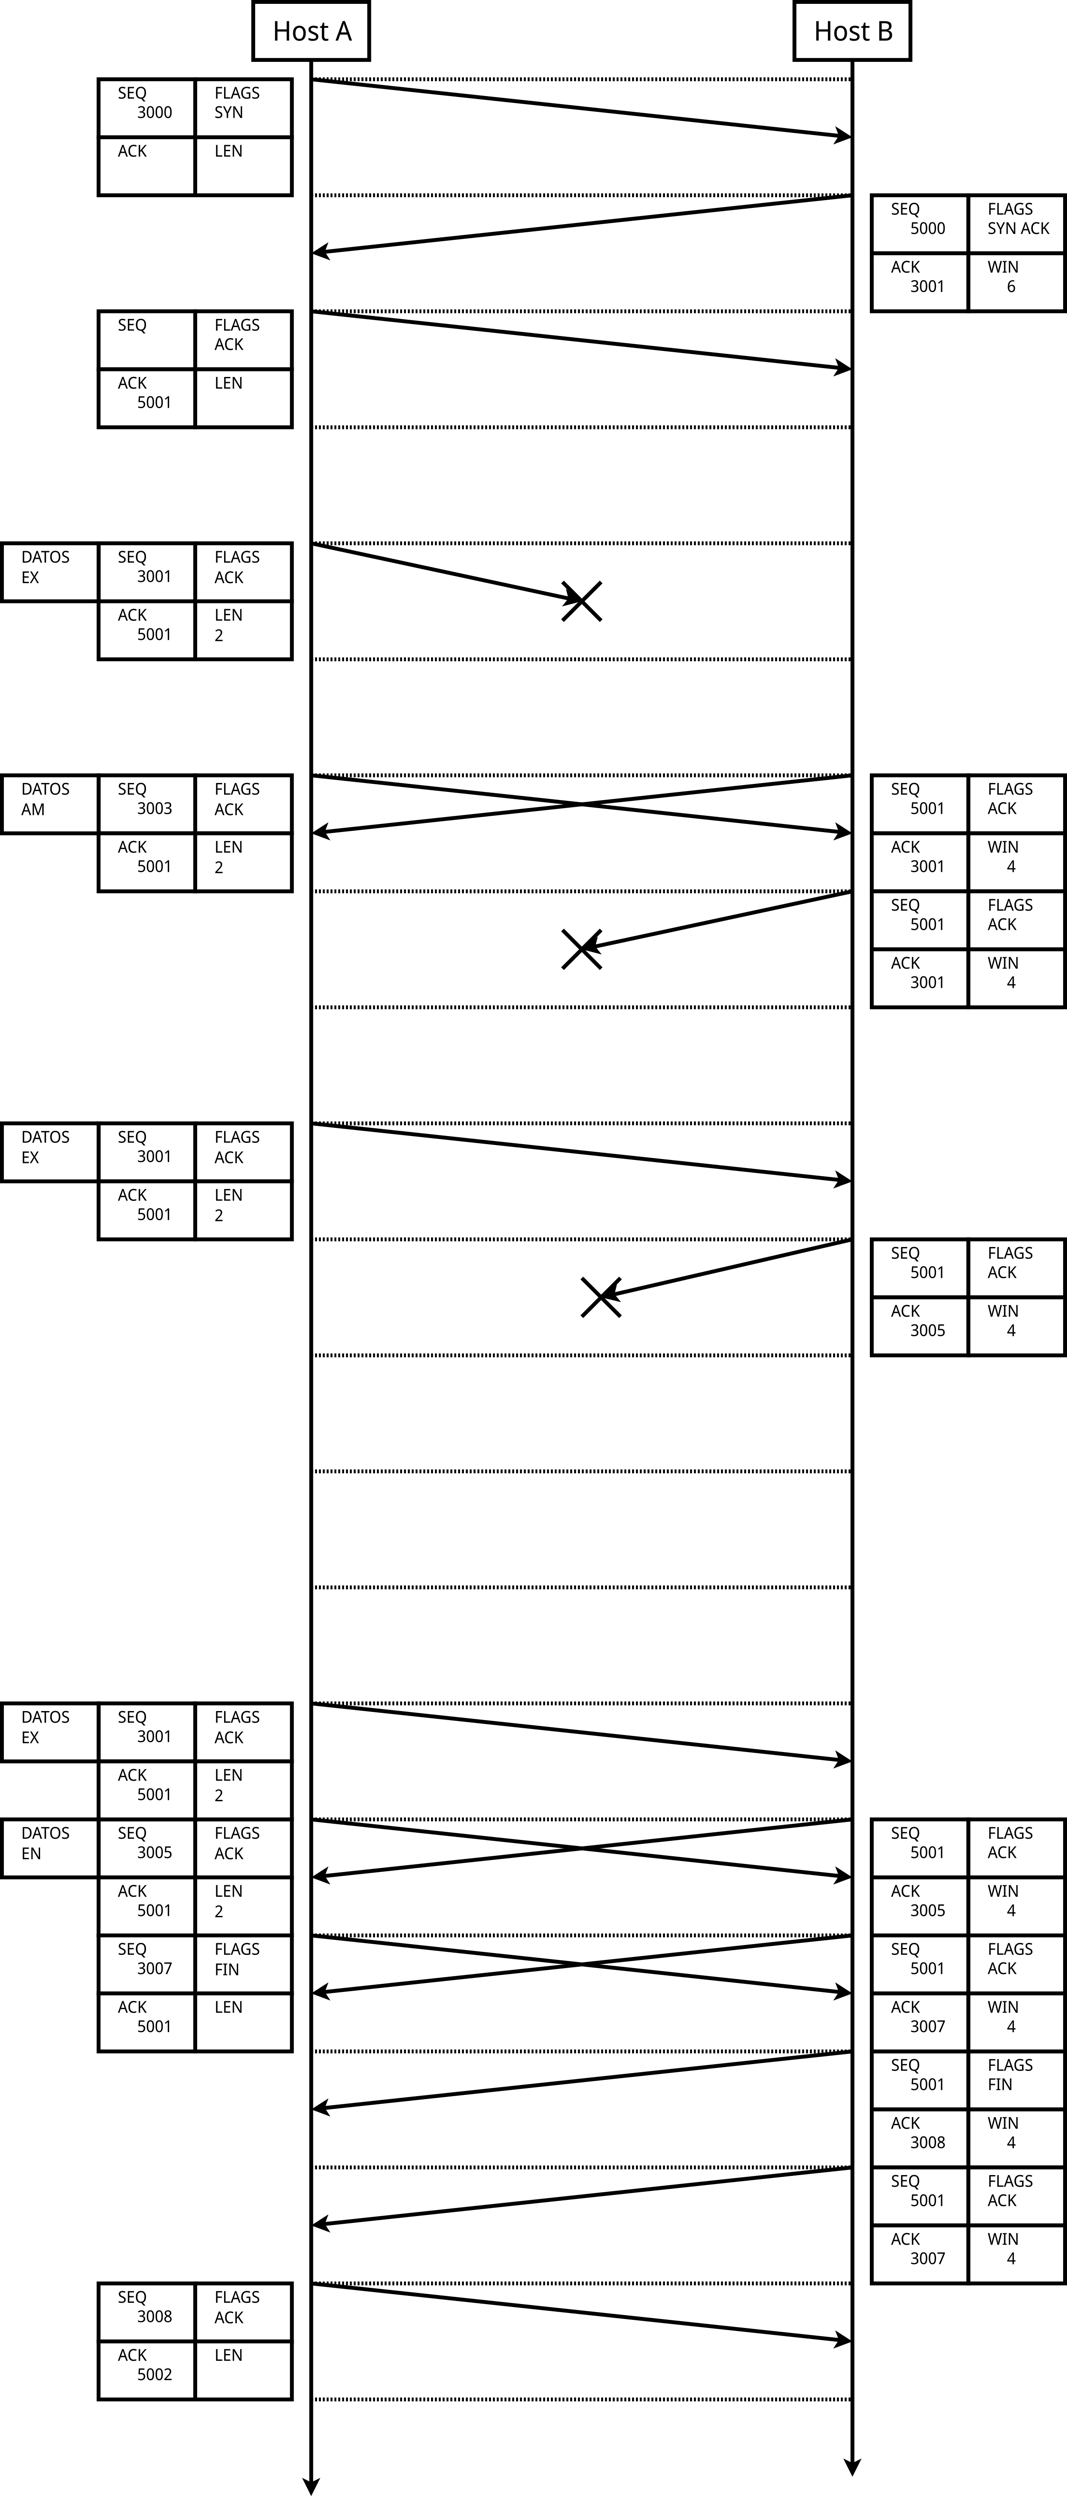 <?xml version="1.0" encoding="UTF-8"?>
<svg xmlns="http://www.w3.org/2000/svg" xmlns:xlink="http://www.w3.org/1999/xlink" width="1104pt" height="2586pt" viewBox="0 0 1104 2586" version="1.1">
<defs>
<g>
<symbol overflow="visible" id="glyph0-0">
<path style="stroke:none;" d="M 2.484 0 L 2.484 -20.141 L 13.375 -20.141 L 13.375 0 Z M 3.844 -1.438 L 12.016 -1.438 L 12.016 -18.703 L 3.844 -18.703 Z M 3.844 -1.438 "/>
</symbol>
<symbol overflow="visible" id="glyph0-1">
<path style="stroke:none;" d="M 17.125 0 L 14.625 0 L 14.625 -9.391 L 5.078 -9.391 L 5.078 0 L 2.562 0 L 2.562 -20.141 L 5.078 -20.141 L 5.078 -11.625 L 14.625 -11.625 L 14.625 -20.141 L 17.125 -20.141 Z M 17.125 0 "/>
</symbol>
<symbol overflow="visible" id="glyph0-2">
<path style="stroke:none;" d="M 14.672 -7.594 C 14.672 -5.094 14.066 -3.156 12.859 -1.781 C 11.66 -0.406 10.035 0.281 7.984 0.281 C 6.723 0.281 5.598 -0.02 4.609 -0.625 C 3.617 -1.238 2.844 -2.133 2.281 -3.312 C 1.719 -4.488 1.438 -5.914 1.438 -7.594 C 1.438 -10.094 2.031 -12.02 3.219 -13.375 C 4.406 -14.727 6.023 -15.406 8.078 -15.406 C 9.348 -15.406 10.484 -15.098 11.484 -14.484 C 12.484 -13.879 13.266 -13 13.828 -11.844 C 14.391 -10.688 14.672 -9.27 14.672 -7.594 Z M 3.984 -7.594 C 3.984 -5.801 4.305 -4.383 4.953 -3.344 C 5.598 -2.301 6.629 -1.781 8.047 -1.781 C 9.453 -1.781 10.484 -2.301 11.141 -3.344 C 11.805 -4.383 12.141 -5.801 12.141 -7.594 C 12.141 -9.375 11.805 -10.77 11.141 -11.781 C 10.484 -12.801 9.441 -13.312 8.016 -13.312 C 6.598 -13.312 5.57 -12.801 4.938 -11.781 C 4.301 -10.77 3.984 -9.375 3.984 -7.594 Z M 3.984 -7.594 "/>
</symbol>
<symbol overflow="visible" id="glyph0-3">
<path style="stroke:none;" d="M 11.562 -4.172 C 11.562 -2.703 11.051 -1.594 10.031 -0.844 C 9.02 -0.094 7.633 0.281 5.875 0.281 C 4.875 0.281 4.008 0.195 3.281 0.031 C 2.562 -0.133 1.926 -0.367 1.375 -0.672 L 1.375 -2.938 C 1.957 -2.633 2.656 -2.352 3.469 -2.094 C 4.281 -1.844 5.098 -1.719 5.922 -1.719 C 7.066 -1.719 7.898 -1.922 8.422 -2.328 C 8.941 -2.734 9.203 -3.273 9.203 -3.953 C 9.203 -4.328 9.102 -4.664 8.906 -4.969 C 8.707 -5.27 8.359 -5.57 7.859 -5.875 C 7.359 -6.176 6.641 -6.516 5.703 -6.891 C 4.797 -7.266 4.02 -7.641 3.375 -8.016 C 2.727 -8.391 2.227 -8.836 1.875 -9.359 C 1.531 -9.891 1.359 -10.57 1.359 -11.406 C 1.359 -12.676 1.848 -13.66 2.828 -14.359 C 3.805 -15.055 5.102 -15.406 6.719 -15.406 C 7.582 -15.406 8.391 -15.312 9.141 -15.125 C 9.891 -14.938 10.602 -14.691 11.281 -14.391 L 10.469 -12.422 C 9.863 -12.68 9.234 -12.906 8.578 -13.094 C 7.922 -13.281 7.254 -13.375 6.578 -13.375 C 5.648 -13.375 4.941 -13.207 4.453 -12.875 C 3.961 -12.551 3.719 -12.109 3.719 -11.547 C 3.719 -11.109 3.832 -10.742 4.062 -10.453 C 4.289 -10.16 4.66 -9.879 5.172 -9.609 C 5.691 -9.336 6.406 -9.02 7.312 -8.656 C 8.207 -8.301 8.969 -7.938 9.594 -7.562 C 10.227 -7.188 10.711 -6.727 11.047 -6.188 C 11.391 -5.656 11.562 -4.984 11.562 -4.172 Z M 11.562 -4.172 "/>
</symbol>
<symbol overflow="visible" id="glyph0-4">
<path style="stroke:none;" d="M 7.109 -1.75 C 7.461 -1.75 7.828 -1.773 8.203 -1.828 C 8.586 -1.891 8.898 -1.969 9.141 -2.062 L 9.141 -0.172 C 8.879 -0.035 8.508 0.07 8.031 0.156 C 7.551 0.238 7.094 0.281 6.656 0.281 C 5.906 0.281 5.207 0.145 4.562 -0.125 C 3.926 -0.395 3.414 -0.867 3.031 -1.547 C 2.645 -2.223 2.453 -3.176 2.453 -4.406 L 2.453 -13.203 L 0.453 -13.203 L 0.453 -14.391 L 2.516 -15.375 L 3.438 -18.594 L 4.906 -18.594 L 4.906 -15.125 L 9.031 -15.125 L 9.031 -13.203 L 4.906 -13.203 L 4.906 -4.453 C 4.906 -3.535 5.113 -2.852 5.531 -2.406 C 5.945 -1.969 6.473 -1.75 7.109 -1.75 Z M 7.109 -1.75 "/>
</symbol>
<symbol overflow="visible" id="glyph0-5">
<path style="stroke:none;" d=""/>
</symbol>
<symbol overflow="visible" id="glyph0-6">
<path style="stroke:none;" d="M 14.422 0 L 12.219 -6.234 L 4.734 -6.234 L 2.562 0 L 0 0 L 7.344 -20.234 L 9.703 -20.234 L 17.016 0 Z M 11.484 -8.5 L 9.391 -14.594 C 9.336 -14.738 9.254 -15.008 9.141 -15.406 C 9.023 -15.801 8.898 -16.207 8.766 -16.625 C 8.641 -17.051 8.551 -17.379 8.5 -17.609 C 8.363 -17.023 8.211 -16.453 8.047 -15.891 C 7.891 -15.336 7.754 -14.906 7.641 -14.594 L 5.562 -8.5 Z M 11.484 -8.5 "/>
</symbol>
<symbol overflow="visible" id="glyph0-7">
<path style="stroke:none;" d="M 2.562 -20.141 L 8.016 -20.141 C 10.379 -20.141 12.172 -19.766 13.391 -19.016 C 14.617 -18.266 15.234 -16.977 15.234 -15.156 C 15.234 -13.969 14.93 -12.984 14.328 -12.203 C 13.734 -11.422 12.852 -10.914 11.688 -10.688 L 11.688 -10.547 C 12.477 -10.398 13.188 -10.145 13.812 -9.781 C 14.445 -9.426 14.945 -8.922 15.312 -8.266 C 15.676 -7.609 15.859 -6.766 15.859 -5.734 C 15.859 -3.898 15.27 -2.484 14.094 -1.484 C 12.914 -0.492 11.301 0 9.25 0 L 2.562 0 Z M 5.078 -11.562 L 8.5 -11.562 C 10.07 -11.562 11.156 -11.836 11.75 -12.391 C 12.344 -12.953 12.641 -13.781 12.641 -14.875 C 12.641 -15.977 12.273 -16.77 11.547 -17.25 C 10.828 -17.727 9.688 -17.969 8.125 -17.969 L 5.078 -17.969 Z M 5.078 -9.453 L 5.078 -2.141 L 8.797 -2.141 C 10.441 -2.141 11.586 -2.488 12.234 -3.188 C 12.879 -3.883 13.203 -4.797 13.203 -5.922 C 13.203 -6.973 12.867 -7.82 12.203 -8.469 C 11.535 -9.125 10.348 -9.453 8.641 -9.453 Z M 5.078 -9.453 "/>
</symbol>
<symbol overflow="visible" id="glyph1-0">
<path style="stroke:none;" d="M 1.484 0 L 1.484 -12.094 L 8.031 -12.094 L 8.031 0 Z M 2.297 -0.859 L 7.219 -0.859 L 7.219 -11.234 L 2.297 -11.234 Z M 2.297 -0.859 "/>
</symbol>
<symbol overflow="visible" id="glyph1-1">
<path style="stroke:none;" d="M 8.656 0 L 7.328 -3.75 L 2.844 -3.75 L 1.547 0 L 0 0 L 4.406 -12.141 L 5.828 -12.141 L 10.219 0 Z M 6.891 -5.094 L 5.641 -8.75 C 5.609 -8.844 5.555 -9.008 5.484 -9.25 C 5.422 -9.488 5.348 -9.734 5.266 -9.984 C 5.191 -10.234 5.133 -10.426 5.094 -10.562 C 5.02 -10.219 4.93 -9.879 4.828 -9.547 C 4.734 -9.211 4.656 -8.945 4.594 -8.75 L 3.344 -5.094 Z M 6.891 -5.094 "/>
</symbol>
<symbol overflow="visible" id="glyph1-2">
<path style="stroke:none;" d="M 6.406 -10.922 C 5.207 -10.922 4.266 -10.484 3.578 -9.609 C 2.898 -8.742 2.562 -7.555 2.562 -6.047 C 2.562 -4.547 2.879 -3.359 3.516 -2.484 C 4.148 -1.609 5.109 -1.172 6.391 -1.172 C 6.867 -1.172 7.332 -1.211 7.781 -1.297 C 8.238 -1.391 8.688 -1.504 9.125 -1.641 L 9.125 -0.328 C 8.695 -0.148 8.254 -0.023 7.797 0.047 C 7.336 0.129 6.801 0.172 6.188 0.172 C 5.02 0.172 4.047 -0.082 3.266 -0.594 C 2.492 -1.102 1.914 -1.828 1.531 -2.766 C 1.156 -3.703 0.969 -4.801 0.969 -6.062 C 0.969 -7.281 1.176 -8.352 1.594 -9.281 C 2.008 -10.219 2.625 -10.945 3.438 -11.469 C 4.25 -12 5.242 -12.266 6.422 -12.266 C 7.609 -12.266 8.656 -12.023 9.562 -11.547 L 8.984 -10.266 C 8.617 -10.43 8.219 -10.582 7.781 -10.719 C 7.352 -10.852 6.895 -10.922 6.406 -10.922 Z M 6.406 -10.922 "/>
</symbol>
<symbol overflow="visible" id="glyph1-3">
<path style="stroke:none;" d="M 9.906 0 L 8.141 0 L 4.203 -5.781 L 3.047 -4.688 L 3.047 0 L 1.547 0 L 1.547 -12.094 L 3.047 -12.094 L 3.047 -6.125 C 3.348 -6.508 3.656 -6.895 3.969 -7.281 C 4.289 -7.664 4.609 -8.051 4.922 -8.438 L 8 -12.094 L 9.75 -12.094 L 5.281 -6.828 Z M 9.906 0 "/>
</symbol>
<symbol overflow="visible" id="glyph1-4">
<path style="stroke:none;" d="M 1.547 0 L 1.547 -12.094 L 3.047 -12.094 L 3.047 -1.359 L 8 -1.359 L 8 0 Z M 1.547 0 "/>
</symbol>
<symbol overflow="visible" id="glyph1-5">
<path style="stroke:none;" d="M 7.906 0 L 1.547 0 L 1.547 -12.094 L 7.906 -12.094 L 7.906 -10.75 L 3.047 -10.75 L 3.047 -6.984 L 7.625 -6.984 L 7.625 -5.656 L 3.047 -5.656 L 3.047 -1.344 L 7.906 -1.344 Z M 7.906 0 "/>
</symbol>
<symbol overflow="visible" id="glyph1-6">
<path style="stroke:none;" d="M 10.641 0 L 8.859 0 L 2.859 -10.047 L 2.797 -10.047 C 2.816 -9.648 2.844 -9.156 2.875 -8.562 C 2.914 -7.977 2.938 -7.379 2.938 -6.766 L 2.938 0 L 1.547 0 L 1.547 -12.094 L 3.297 -12.094 L 9.281 -2.078 L 9.344 -2.078 C 9.332 -2.266 9.316 -2.535 9.297 -2.891 C 9.285 -3.254 9.27 -3.645 9.25 -4.062 C 9.238 -4.488 9.234 -4.891 9.234 -5.266 L 9.234 -12.094 L 10.641 -12.094 Z M 10.641 0 "/>
</symbol>
<symbol overflow="visible" id="glyph1-7">
<path style="stroke:none;" d="M 7.875 -9.266 C 7.875 -8.453 7.66 -7.805 7.234 -7.328 C 6.805 -6.848 6.227 -6.531 5.5 -6.375 L 5.5 -6.297 C 6.414 -6.18 7.098 -5.875 7.547 -5.375 C 8.004 -4.883 8.234 -4.238 8.234 -3.438 C 8.234 -2.375 7.875 -1.504 7.156 -0.828 C 6.445 -0.16 5.344 0.172 3.844 0.172 C 3.25 0.172 2.695 0.117 2.188 0.016 C 1.676 -0.078 1.188 -0.242 0.719 -0.484 L 0.719 -1.875 C 1.188 -1.613 1.695 -1.414 2.25 -1.281 C 2.801 -1.145 3.332 -1.078 3.844 -1.078 C 4.852 -1.078 5.578 -1.289 6.016 -1.719 C 6.453 -2.145 6.672 -2.727 6.672 -3.469 C 6.672 -4.227 6.395 -4.773 5.844 -5.109 C 5.301 -5.441 4.523 -5.609 3.516 -5.609 L 2.453 -5.609 L 2.453 -6.875 L 3.547 -6.875 C 4.484 -6.875 5.188 -7.082 5.656 -7.5 C 6.133 -7.914 6.375 -8.469 6.375 -9.156 C 6.375 -9.75 6.191 -10.207 5.828 -10.531 C 5.461 -10.852 4.969 -11.016 4.344 -11.016 C 3.727 -11.016 3.203 -10.914 2.766 -10.719 C 2.328 -10.531 1.906 -10.289 1.5 -10 L 0.781 -11.016 C 1.188 -11.348 1.688 -11.641 2.281 -11.891 C 2.883 -12.141 3.57 -12.266 4.344 -12.266 C 5.52 -12.266 6.398 -11.977 6.984 -11.406 C 7.578 -10.844 7.875 -10.129 7.875 -9.266 Z M 7.875 -9.266 "/>
</symbol>
<symbol overflow="visible" id="glyph1-8">
<path style="stroke:none;" d="M 8.328 -6.062 C 8.328 -4.75 8.203 -3.629 7.953 -2.703 C 7.703 -1.785 7.297 -1.078 6.734 -0.578 C 6.172 -0.078 5.441 0.172 4.547 0.172 C 3.254 0.172 2.301 -0.379 1.688 -1.484 C 1.07 -2.586 0.766 -4.113 0.766 -6.062 C 0.766 -7.375 0.883 -8.492 1.125 -9.422 C 1.375 -10.348 1.773 -11.055 2.328 -11.547 C 2.891 -12.035 3.629 -12.281 4.547 -12.281 C 5.816 -12.281 6.766 -11.734 7.391 -10.641 C 8.016 -9.555 8.328 -8.031 8.328 -6.062 Z M 2.234 -6.062 C 2.234 -4.406 2.406 -3.16 2.75 -2.328 C 3.102 -1.504 3.703 -1.094 4.547 -1.094 C 5.379 -1.094 5.969 -1.504 6.312 -2.328 C 6.664 -3.148 6.844 -4.395 6.844 -6.062 C 6.844 -7.707 6.664 -8.941 6.312 -9.766 C 5.969 -10.598 5.379 -11.016 4.547 -11.016 C 3.703 -11.016 3.102 -10.598 2.75 -9.766 C 2.406 -8.941 2.234 -7.707 2.234 -6.062 Z M 2.234 -6.062 "/>
</symbol>
<symbol overflow="visible" id="glyph1-9">
<path style="stroke:none;" d="M 8.016 -3.234 C 8.016 -2.16 7.645 -1.32 6.906 -0.719 C 6.176 -0.125 5.191 0.172 3.953 0.172 C 3.316 0.172 2.723 0.117 2.172 0.016 C 1.629 -0.086 1.176 -0.227 0.812 -0.406 L 0.812 -1.859 C 1.207 -1.68 1.688 -1.52 2.25 -1.375 C 2.82 -1.227 3.41 -1.156 4.016 -1.156 C 4.836 -1.156 5.457 -1.328 5.875 -1.672 C 6.289 -2.023 6.5 -2.5 6.5 -3.094 C 6.5 -3.488 6.414 -3.82 6.25 -4.094 C 6.094 -4.363 5.82 -4.613 5.438 -4.844 C 5.051 -5.07 4.523 -5.32 3.859 -5.594 C 2.922 -5.957 2.203 -6.41 1.703 -6.953 C 1.203 -7.504 0.953 -8.25 0.953 -9.188 C 0.953 -9.812 1.102 -10.352 1.406 -10.812 C 1.719 -11.281 2.145 -11.641 2.688 -11.891 C 3.238 -12.141 3.879 -12.266 4.609 -12.266 C 5.223 -12.266 5.789 -12.203 6.312 -12.078 C 6.832 -11.953 7.312 -11.785 7.75 -11.578 L 7.281 -10.281 C 6.875 -10.457 6.441 -10.609 5.984 -10.734 C 5.523 -10.859 5.055 -10.922 4.578 -10.922 C 3.867 -10.922 3.336 -10.758 2.984 -10.438 C 2.641 -10.113 2.469 -9.688 2.469 -9.156 C 2.469 -8.75 2.547 -8.41 2.703 -8.141 C 2.867 -7.867 3.129 -7.625 3.484 -7.406 C 3.848 -7.188 4.328 -6.957 4.922 -6.719 C 5.586 -6.457 6.148 -6.176 6.609 -5.875 C 7.066 -5.582 7.414 -5.227 7.656 -4.812 C 7.895 -4.395 8.016 -3.867 8.016 -3.234 Z M 8.016 -3.234 "/>
</symbol>
<symbol overflow="visible" id="glyph1-10">
<path style="stroke:none;" d="M 4.547 -6.141 L 7.453 -12.094 L 9.078 -12.094 L 5.297 -4.688 L 5.297 0 L 3.797 0 L 3.797 -4.625 L 0 -12.094 L 1.641 -12.094 Z M 4.547 -6.141 "/>
</symbol>
<symbol overflow="visible" id="glyph1-11">
<path style="stroke:none;" d="M 11.484 -6.062 C 11.484 -4.582 11.207 -3.32 10.656 -2.281 C 10.102 -1.238 9.289 -0.523 8.219 -0.141 L 10.938 2.875 L 8.812 2.875 L 6.609 0.156 C 6.547 0.156 6.477 0.156 6.406 0.156 C 6.344 0.164 6.285 0.172 6.234 0.172 C 5.047 0.172 4.062 -0.086 3.281 -0.609 C 2.5 -1.129 1.914 -1.859 1.531 -2.797 C 1.156 -3.734 0.969 -4.828 0.969 -6.078 C 0.969 -7.305 1.156 -8.383 1.531 -9.312 C 1.914 -10.25 2.5 -10.977 3.281 -11.5 C 4.07 -12.02 5.062 -12.281 6.25 -12.281 C 7.383 -12.281 8.344 -12.02 9.125 -11.5 C 9.906 -10.988 10.492 -10.266 10.891 -9.328 C 11.285 -8.398 11.484 -7.312 11.484 -6.062 Z M 2.562 -6.062 C 2.562 -4.539 2.859 -3.344 3.453 -2.469 C 4.047 -1.594 4.973 -1.156 6.234 -1.156 C 7.492 -1.156 8.414 -1.594 9 -2.469 C 9.594 -3.344 9.891 -4.539 9.891 -6.062 C 9.891 -7.582 9.598 -8.773 9.016 -9.641 C 8.43 -10.504 7.508 -10.938 6.25 -10.938 C 4.977 -10.938 4.047 -10.504 3.453 -9.641 C 2.859 -8.773 2.562 -7.582 2.562 -6.062 Z M 2.562 -6.062 "/>
</symbol>
<symbol overflow="visible" id="glyph1-12">
<path style="stroke:none;" d="M 3.047 0 L 1.547 0 L 1.547 -12.094 L 7.906 -12.094 L 7.906 -10.75 L 3.047 -10.75 L 3.047 -6.469 L 7.609 -6.469 L 7.609 -5.125 L 3.047 -5.125 Z M 3.047 0 "/>
</symbol>
<symbol overflow="visible" id="glyph1-13">
<path style="stroke:none;" d="M 6.422 -6.391 L 10.406 -6.391 L 10.406 -0.453 C 9.789 -0.242 9.164 -0.086 8.531 0.016 C 7.906 0.117 7.195 0.172 6.406 0.172 C 5.227 0.172 4.234 -0.078 3.422 -0.578 C 2.617 -1.086 2.008 -1.805 1.594 -2.734 C 1.176 -3.66 0.969 -4.766 0.969 -6.047 C 0.969 -7.297 1.195 -8.383 1.656 -9.312 C 2.125 -10.25 2.797 -10.973 3.672 -11.484 C 4.555 -12.004 5.617 -12.266 6.859 -12.266 C 7.492 -12.266 8.094 -12.203 8.656 -12.078 C 9.227 -11.953 9.758 -11.773 10.25 -11.547 L 9.688 -10.234 C 9.289 -10.41 8.844 -10.566 8.344 -10.703 C 7.844 -10.848 7.328 -10.922 6.797 -10.922 C 5.453 -10.922 4.406 -10.484 3.656 -9.609 C 2.914 -8.734 2.547 -7.547 2.547 -6.047 C 2.547 -5.086 2.688 -4.238 2.969 -3.5 C 3.25 -2.758 3.695 -2.18 4.312 -1.766 C 4.926 -1.359 5.727 -1.156 6.719 -1.156 C 7.207 -1.156 7.617 -1.18 7.953 -1.234 C 8.297 -1.297 8.609 -1.363 8.891 -1.438 L 8.891 -5.031 L 6.422 -5.031 Z M 6.422 -6.391 "/>
</symbol>
<symbol overflow="visible" id="glyph1-14">
<path style="stroke:none;" d="M 14.656 -12.094 L 11.641 0 L 10.094 0 L 7.938 -7.922 C 7.852 -8.242 7.766 -8.57 7.672 -8.906 C 7.586 -9.238 7.52 -9.531 7.469 -9.781 C 7.414 -10.031 7.383 -10.207 7.375 -10.312 C 7.344 -10.164 7.273 -9.852 7.172 -9.375 C 7.078 -8.895 6.961 -8.395 6.828 -7.875 L 4.719 0 L 3.172 0 L 0.172 -12.094 L 1.75 -12.094 L 3.484 -4.703 C 3.598 -4.18 3.695 -3.676 3.781 -3.188 C 3.875 -2.707 3.953 -2.254 4.016 -1.828 C 4.066 -2.266 4.145 -2.742 4.25 -3.266 C 4.363 -3.785 4.488 -4.297 4.625 -4.797 L 6.594 -12.094 L 8.141 -12.094 L 10.203 -4.75 C 10.348 -4.227 10.469 -3.707 10.562 -3.188 C 10.664 -2.664 10.75 -2.211 10.812 -1.828 C 10.852 -2.242 10.922 -2.695 11.016 -3.188 C 11.117 -3.676 11.234 -4.188 11.359 -4.719 L 13.094 -12.094 Z M 14.656 -12.094 "/>
</symbol>
<symbol overflow="visible" id="glyph1-15">
<path style="stroke:none;" d="M 4.812 0 L 0.625 0 L 0.625 -0.875 L 1.969 -1.203 L 1.969 -10.875 L 0.625 -11.219 L 0.625 -12.094 L 4.812 -12.094 L 4.812 -11.219 L 3.469 -10.875 L 3.469 -1.203 L 4.812 -0.875 Z M 4.812 0 "/>
</symbol>
<symbol overflow="visible" id="glyph1-16">
<path style="stroke:none;" d=""/>
</symbol>
<symbol overflow="visible" id="glyph1-17">
<path style="stroke:none;" d="M 5.703 0 L 4.266 0 L 4.266 -8.453 C 4.266 -8.941 4.27 -9.332 4.281 -9.625 C 4.289 -9.914 4.312 -10.219 4.344 -10.531 C 4.176 -10.352 4.02 -10.195 3.875 -10.062 C 3.727 -9.938 3.555 -9.785 3.359 -9.609 L 2.156 -8.547 L 1.375 -9.547 L 4.484 -12.094 L 5.703 -12.094 Z M 5.703 0 "/>
</symbol>
<symbol overflow="visible" id="glyph1-18">
<path style="stroke:none;" d="M 4.406 -7.422 C 5.551 -7.422 6.473 -7.109 7.172 -6.484 C 7.867 -5.867 8.219 -4.992 8.219 -3.859 C 8.219 -2.609 7.844 -1.625 7.094 -0.906 C 6.344 -0.188 5.285 0.172 3.922 0.172 C 3.336 0.172 2.789 0.113 2.281 0 C 1.781 -0.113 1.348 -0.273 0.984 -0.484 L 0.984 -1.891 C 1.367 -1.648 1.832 -1.457 2.375 -1.312 C 2.926 -1.164 3.453 -1.094 3.953 -1.094 C 4.773 -1.094 5.438 -1.305 5.938 -1.734 C 6.445 -2.16 6.703 -2.816 6.703 -3.703 C 6.703 -4.492 6.477 -5.102 6.031 -5.531 C 5.582 -5.957 4.867 -6.172 3.891 -6.172 C 3.586 -6.172 3.242 -6.141 2.859 -6.078 C 2.484 -6.023 2.188 -5.969 1.969 -5.906 L 1.25 -6.391 L 1.672 -12.094 L 7.422 -12.094 L 7.422 -10.734 L 2.953 -10.734 L 2.672 -7.234 C 2.859 -7.266 3.098 -7.301 3.391 -7.344 C 3.691 -7.395 4.031 -7.422 4.406 -7.422 Z M 4.406 -7.422 "/>
</symbol>
<symbol overflow="visible" id="glyph1-19">
<path style="stroke:none;" d="M 0.844 -5.172 C 0.844 -6.035 0.914 -6.891 1.062 -7.734 C 1.207 -8.578 1.469 -9.336 1.844 -10.016 C 2.227 -10.703 2.758 -11.25 3.438 -11.656 C 4.125 -12.062 5.008 -12.266 6.094 -12.266 C 6.32 -12.266 6.566 -12.25 6.828 -12.219 C 7.098 -12.195 7.32 -12.16 7.5 -12.109 L 7.5 -10.844 C 7.312 -10.906 7.094 -10.953 6.844 -10.984 C 6.602 -11.023 6.363 -11.047 6.125 -11.047 C 5.395 -11.047 4.789 -10.914 4.312 -10.656 C 3.832 -10.395 3.453 -10.035 3.172 -9.578 C 2.891 -9.129 2.68 -8.609 2.547 -8.016 C 2.422 -7.43 2.336 -6.805 2.297 -6.141 L 2.406 -6.141 C 2.645 -6.535 2.977 -6.875 3.406 -7.156 C 3.832 -7.438 4.391 -7.578 5.078 -7.578 C 6.078 -7.578 6.875 -7.254 7.469 -6.609 C 8.062 -5.973 8.359 -5.066 8.359 -3.891 C 8.359 -2.629 8.031 -1.633 7.375 -0.906 C 6.727 -0.188 5.852 0.172 4.75 0.172 C 4.02 0.172 3.359 -0.02 2.766 -0.406 C 2.172 -0.789 1.703 -1.379 1.359 -2.172 C 1.016 -2.961 0.844 -3.961 0.844 -5.172 Z M 4.719 -1.078 C 5.375 -1.078 5.898 -1.305 6.297 -1.766 C 6.703 -2.223 6.906 -2.93 6.906 -3.891 C 6.906 -4.66 6.727 -5.27 6.375 -5.719 C 6.02 -6.176 5.484 -6.406 4.766 -6.406 C 4.273 -6.406 3.848 -6.289 3.484 -6.062 C 3.129 -5.844 2.848 -5.562 2.641 -5.219 C 2.441 -4.875 2.344 -4.531 2.344 -4.188 C 2.344 -3.695 2.43 -3.211 2.609 -2.734 C 2.785 -2.254 3.047 -1.859 3.391 -1.547 C 3.742 -1.234 4.188 -1.078 4.719 -1.078 Z M 4.719 -1.078 "/>
</symbol>
<symbol overflow="visible" id="glyph1-20">
<path style="stroke:none;" d="M 8.312 0 L 0.766 0 L 0.766 -1.234 L 3.719 -4.438 C 4.289 -5.051 4.77 -5.594 5.156 -6.062 C 5.539 -6.539 5.832 -7.004 6.031 -7.453 C 6.238 -7.898 6.344 -8.398 6.344 -8.953 C 6.344 -9.617 6.16 -10.125 5.797 -10.469 C 5.441 -10.82 4.973 -11 4.391 -11 C 3.848 -11 3.367 -10.895 2.953 -10.688 C 2.535 -10.477 2.109 -10.195 1.672 -9.844 L 0.875 -10.844 C 1.332 -11.238 1.848 -11.57 2.422 -11.844 C 2.992 -12.125 3.656 -12.266 4.406 -12.266 C 5.469 -12.266 6.305 -11.973 6.922 -11.391 C 7.547 -10.816 7.859 -10.035 7.859 -9.047 C 7.859 -8.41 7.734 -7.816 7.484 -7.266 C 7.234 -6.723 6.891 -6.176 6.453 -5.625 C 6.016 -5.082 5.504 -4.504 4.922 -3.891 L 2.609 -1.422 L 2.625 -1.359 L 8.312 -1.359 Z M 8.312 0 "/>
</symbol>
<symbol overflow="visible" id="glyph1-21">
<path style="stroke:none;" d="M 8.797 -2.75 L 7.141 -2.75 L 7.141 0 L 5.719 0 L 5.719 -2.75 L 0.328 -2.75 L 0.328 -4.016 L 5.641 -12.156 L 7.141 -12.156 L 7.141 -4.078 L 8.797 -4.078 Z M 5.719 -4.078 L 5.719 -7.891 C 5.719 -8.484 5.727 -8.984 5.75 -9.391 C 5.781 -9.805 5.801 -10.195 5.812 -10.562 L 5.734 -10.562 C 5.648 -10.352 5.547 -10.125 5.422 -9.875 C 5.297 -9.625 5.176 -9.414 5.062 -9.25 L 1.75 -4.078 Z M 5.719 -4.078 "/>
</symbol>
<symbol overflow="visible" id="glyph1-22">
<path style="stroke:none;" d="M 10.672 -6.172 C 10.672 -4.117 10.145 -2.578 9.094 -1.547 C 8.039 -0.516 6.578 0 4.703 0 L 1.547 0 L 1.547 -12.094 L 5.047 -12.094 C 6.203 -12.094 7.195 -11.863 8.031 -11.406 C 8.875 -10.957 9.523 -10.289 9.984 -9.406 C 10.441 -8.531 10.672 -7.453 10.672 -6.172 Z M 9.078 -6.109 C 9.078 -7.723 8.707 -8.906 7.969 -9.656 C 7.238 -10.414 6.203 -10.797 4.859 -10.797 L 3.047 -10.797 L 3.047 -1.297 L 4.562 -1.297 C 7.57 -1.297 9.078 -2.898 9.078 -6.109 Z M 9.078 -6.109 "/>
</symbol>
<symbol overflow="visible" id="glyph1-23">
<path style="stroke:none;" d="M 5.203 0 L 3.688 0 L 3.688 -10.75 L 0.172 -10.75 L 0.172 -12.094 L 8.688 -12.094 L 8.688 -10.75 L 5.203 -10.75 Z M 5.203 0 "/>
</symbol>
<symbol overflow="visible" id="glyph1-24">
<path style="stroke:none;" d="M 11.484 -6.062 C 11.484 -4.812 11.285 -3.719 10.891 -2.781 C 10.492 -1.852 9.906 -1.129 9.125 -0.609 C 8.344 -0.086 7.379 0.172 6.234 0.172 C 5.047 0.172 4.062 -0.086 3.281 -0.609 C 2.5 -1.129 1.914 -1.859 1.531 -2.797 C 1.156 -3.734 0.969 -4.828 0.969 -6.078 C 0.969 -7.305 1.156 -8.383 1.531 -9.312 C 1.914 -10.25 2.5 -10.977 3.281 -11.5 C 4.07 -12.02 5.062 -12.281 6.25 -12.281 C 7.383 -12.281 8.344 -12.02 9.125 -11.5 C 9.906 -10.988 10.492 -10.266 10.891 -9.328 C 11.285 -8.398 11.484 -7.312 11.484 -6.062 Z M 2.562 -6.062 C 2.562 -4.539 2.859 -3.344 3.453 -2.469 C 4.047 -1.594 4.973 -1.156 6.234 -1.156 C 7.492 -1.156 8.414 -1.594 9 -2.469 C 9.594 -3.344 9.891 -4.539 9.891 -6.062 C 9.891 -7.582 9.598 -8.773 9.016 -9.641 C 8.43 -10.504 7.508 -10.938 6.25 -10.938 C 4.977 -10.938 4.047 -10.504 3.453 -9.641 C 2.859 -8.773 2.562 -7.582 2.562 -6.062 Z M 2.562 -6.062 "/>
</symbol>
<symbol overflow="visible" id="glyph1-25">
<path style="stroke:none;" d="M 6.531 0 L 2.875 -10.609 L 2.812 -10.609 C 2.844 -10.254 2.867 -9.781 2.891 -9.188 C 2.922 -8.594 2.938 -7.973 2.938 -7.328 L 2.938 0 L 1.547 0 L 1.547 -12.094 L 3.75 -12.094 L 7.188 -2.188 L 7.25 -2.188 L 10.75 -12.094 L 12.953 -12.094 L 12.953 0 L 11.469 0 L 11.469 -7.438 C 11.469 -8.02 11.477 -8.598 11.5 -9.172 C 11.531 -9.754 11.555 -10.223 11.578 -10.578 L 11.516 -10.578 L 7.797 0 Z M 6.531 0 "/>
</symbol>
<symbol overflow="visible" id="glyph1-26">
<path style="stroke:none;" d="M 9.359 0 L 7.656 0 L 4.672 -5.25 L 1.641 0 L 0.047 0 L 3.828 -6.297 L 0.281 -12.094 L 1.969 -12.094 L 4.719 -7.344 L 7.5 -12.094 L 9.094 -12.094 L 5.578 -6.328 Z M 9.359 0 "/>
</symbol>
<symbol overflow="visible" id="glyph1-27">
<path style="stroke:none;" d="M 2.141 0 L 6.781 -10.734 L 0.672 -10.734 L 0.672 -12.094 L 8.344 -12.094 L 8.344 -10.938 L 3.766 0 Z M 2.141 0 "/>
</symbol>
<symbol overflow="visible" id="glyph1-28">
<path style="stroke:none;" d="M 4.547 -12.266 C 5.535 -12.266 6.348 -12.016 6.984 -11.516 C 7.629 -11.016 7.953 -10.297 7.953 -9.359 C 7.953 -8.629 7.738 -8.031 7.312 -7.562 C 6.895 -7.102 6.395 -6.719 5.812 -6.406 C 6.27 -6.156 6.691 -5.883 7.078 -5.594 C 7.461 -5.301 7.766 -4.957 7.984 -4.562 C 8.211 -4.164 8.328 -3.691 8.328 -3.141 C 8.328 -2.117 7.984 -1.312 7.297 -0.719 C 6.617 -0.125 5.719 0.172 4.594 0.172 C 3.363 0.172 2.414 -0.113 1.75 -0.688 C 1.094 -1.258 0.766 -2.055 0.766 -3.078 C 0.766 -3.617 0.867 -4.094 1.078 -4.5 C 1.297 -4.914 1.582 -5.27 1.938 -5.562 C 2.289 -5.863 2.676 -6.113 3.094 -6.312 C 2.539 -6.656 2.078 -7.066 1.703 -7.547 C 1.328 -8.023 1.141 -8.641 1.141 -9.391 C 1.141 -9.992 1.285 -10.508 1.578 -10.938 C 1.879 -11.363 2.285 -11.691 2.797 -11.922 C 3.305 -12.148 3.891 -12.266 4.547 -12.266 Z M 4.516 -11.062 C 3.941 -11.062 3.473 -10.91 3.109 -10.609 C 2.742 -10.305 2.562 -9.875 2.562 -9.312 C 2.562 -8.895 2.648 -8.547 2.828 -8.266 C 3.016 -7.984 3.258 -7.742 3.562 -7.547 C 3.875 -7.348 4.219 -7.16 4.594 -6.984 C 5.133 -7.223 5.586 -7.52 5.953 -7.875 C 6.316 -8.227 6.5 -8.707 6.5 -9.312 C 6.5 -9.875 6.316 -10.305 5.953 -10.609 C 5.598 -10.91 5.117 -11.062 4.516 -11.062 Z M 2.203 -3.062 C 2.203 -2.477 2.395 -1.988 2.781 -1.594 C 3.164 -1.207 3.758 -1.016 4.562 -1.016 C 5.312 -1.016 5.883 -1.207 6.281 -1.594 C 6.688 -1.988 6.891 -2.492 6.891 -3.109 C 6.891 -3.703 6.672 -4.191 6.234 -4.578 C 5.805 -4.973 5.25 -5.316 4.562 -5.609 L 4.312 -5.703 C 3.625 -5.379 3.098 -5.016 2.734 -4.609 C 2.379 -4.203 2.203 -3.688 2.203 -3.062 Z M 2.203 -3.062 "/>
</symbol>
<symbol overflow="visible" id="glyph2-0">
<path style="stroke:none;" d="M 1.125 0 L 1.125 -9.141 L 6.062 -9.141 L 6.062 0 Z M 1.734 -0.656 L 5.453 -0.656 L 5.453 -8.484 L 1.734 -8.484 Z M 1.734 -0.656 "/>
</symbol>
<symbol overflow="visible" id="glyph2-1">
<path style="stroke:none;" d="M 5.25 -1.891 C 5.25 -1.223 5.016 -0.719 4.547 -0.375 C 4.086 -0.039 3.457 0.125 2.656 0.125 C 2.207 0.125 1.816 0.082 1.484 0 C 1.16 -0.07 0.875 -0.176 0.625 -0.312 L 0.625 -1.328 C 0.895 -1.191 1.211 -1.066 1.578 -0.953 C 1.941 -0.836 2.312 -0.781 2.688 -0.781 C 3.207 -0.781 3.582 -0.867 3.812 -1.047 C 4.051 -1.234 4.172 -1.484 4.172 -1.797 C 4.172 -1.961 4.125 -2.113 4.031 -2.25 C 3.945 -2.383 3.789 -2.52 3.562 -2.656 C 3.332 -2.789 3.004 -2.945 2.578 -3.125 C 2.172 -3.289 1.82 -3.457 1.531 -3.625 C 1.238 -3.801 1.008 -4.008 0.844 -4.25 C 0.688 -4.488 0.609 -4.797 0.609 -5.172 C 0.609 -5.754 0.828 -6.203 1.266 -6.516 C 1.711 -6.828 2.305 -6.984 3.047 -6.984 C 3.441 -6.984 3.805 -6.941 4.141 -6.859 C 4.484 -6.773 4.812 -6.664 5.125 -6.531 L 4.75 -5.625 C 4.477 -5.75 4.191 -5.852 3.891 -5.938 C 3.586 -6.02 3.285 -6.062 2.984 -6.062 C 2.566 -6.062 2.242 -5.988 2.016 -5.844 C 1.797 -5.695 1.688 -5.492 1.688 -5.234 C 1.688 -5.035 1.738 -4.867 1.844 -4.734 C 1.945 -4.609 2.113 -4.484 2.344 -4.359 C 2.582 -4.234 2.906 -4.086 3.312 -3.922 C 3.719 -3.766 4.062 -3.598 4.344 -3.422 C 4.633 -3.254 4.859 -3.047 5.016 -2.797 C 5.172 -2.555 5.25 -2.254 5.25 -1.891 Z M 5.25 -1.891 "/>
</symbol>
</g>
</defs>
<g id="surface24289">
<rect x="0" y="0" width="1104" height="2586" style="fill:rgb(100%,100%,100%);fill-opacity:1;stroke:none;"/>
<path style="fill-rule:evenodd;fill:rgb(100%,100%,100%);fill-opacity:1;stroke-width:0.2;stroke-linecap:butt;stroke-linejoin:miter;stroke:rgb(0%,0%,0%);stroke-opacity:1;stroke-miterlimit:10;" d="M 6 -1 L 12 -1 L 12 2 L 6 2 Z M 6 -1 " transform="matrix(20,0,0,20,142,22)"/>
<g style="fill:rgb(0%,0%,0%);fill-opacity:1;">
  <use xlink:href="#glyph0-1" x="282" y="42.004"/>
  <use xlink:href="#glyph0-2" x="301.727" y="42.004"/>
  <use xlink:href="#glyph0-3" x="317.813" y="42.004"/>
  <use xlink:href="#glyph0-4" x="330.569" y="42.004"/>
  <use xlink:href="#glyph0-5" x="340.306" y="42.004"/>
  <use xlink:href="#glyph0-6" x="347.192" y="42.004"/>
</g>
<path style="fill-rule:evenodd;fill:rgb(100%,100%,100%);fill-opacity:1;stroke-width:0.2;stroke-linecap:butt;stroke-linejoin:miter;stroke:rgb(0%,0%,0%);stroke-opacity:1;stroke-miterlimit:10;" d="M 34 -1 L 40 -1 L 40 2 L 34 2 Z M 34 -1 " transform="matrix(20,0,0,20,142,22)"/>
<g style="fill:rgb(0%,0%,0%);fill-opacity:1;">
  <use xlink:href="#glyph0-1" x="842" y="42.004"/>
  <use xlink:href="#glyph0-2" x="861.727" y="42.004"/>
  <use xlink:href="#glyph0-3" x="877.813" y="42.004"/>
  <use xlink:href="#glyph0-4" x="890.569" y="42.004"/>
  <use xlink:href="#glyph0-5" x="900.306" y="42.004"/>
  <use xlink:href="#glyph0-7" x="907.192" y="42.004"/>
</g>
<path style="fill:none;stroke-width:0.2;stroke-linecap:butt;stroke-linejoin:miter;stroke:rgb(0%,0%,0%);stroke-opacity:1;stroke-dasharray:0.1,0.1;stroke-miterlimit:10;" d="M 9 3 L 37 3 " transform="matrix(20,0,0,20,142,22)"/>
<path style="fill:none;stroke-width:0.2;stroke-linecap:butt;stroke-linejoin:miter;stroke:rgb(0%,0%,0%);stroke-opacity:1;stroke-dasharray:0.1,0.1;stroke-miterlimit:10;" d="M 9 9 L 37 9 " transform="matrix(20,0,0,20,142,22)"/>
<path style="fill:none;stroke-width:0.2;stroke-linecap:butt;stroke-linejoin:miter;stroke:rgb(0%,0%,0%);stroke-opacity:1;stroke-dasharray:0.1,0.1;stroke-miterlimit:10;" d="M 9 15 L 37 15 " transform="matrix(20,0,0,20,142,22)"/>
<path style="fill:none;stroke-width:0.2;stroke-linecap:butt;stroke-linejoin:miter;stroke:rgb(0%,0%,0%);stroke-opacity:1;stroke-dasharray:0.1,0.1;stroke-miterlimit:10;" d="M 9 21 L 37 21 " transform="matrix(20,0,0,20,142,22)"/>
<path style="fill-rule:evenodd;fill:rgb(100%,100%,100%);fill-opacity:1;stroke-width:0.2;stroke-linecap:butt;stroke-linejoin:miter;stroke:rgb(0%,0%,0%);stroke-opacity:1;stroke-miterlimit:10;" d="M -2 3 L 3 3 L 3 6 L -2 6 Z M -2 3 " transform="matrix(20,0,0,20,142,22)"/>
<path style="fill-rule:evenodd;fill:rgb(100%,100%,100%);fill-opacity:1;stroke-width:0.2;stroke-linecap:butt;stroke-linejoin:miter;stroke:rgb(0%,0%,0%);stroke-opacity:1;stroke-miterlimit:10;" d="M 3 3 L 8 3 L 8 6 L 3 6 Z M 3 3 " transform="matrix(20,0,0,20,142,22)"/>
<path style="fill-rule:evenodd;fill:rgb(100%,100%,100%);fill-opacity:1;stroke-width:0.2;stroke-linecap:butt;stroke-linejoin:miter;stroke:rgb(0%,0%,0%);stroke-opacity:1;stroke-miterlimit:10;" d="M -2 6 L 3 6 L 3 9 L -2 9 Z M -2 6 " transform="matrix(20,0,0,20,142,22)"/>
<path style="fill-rule:evenodd;fill:rgb(100%,100%,100%);fill-opacity:1;stroke-width:0.2;stroke-linecap:butt;stroke-linejoin:miter;stroke:rgb(0%,0%,0%);stroke-opacity:1;stroke-miterlimit:10;" d="M 3 6 L 8 6 L 8 9 L 3 9 Z M 3 6 " transform="matrix(20,0,0,20,142,22)"/>
<g style="fill:rgb(0%,0%,0%);fill-opacity:1;">
  <use xlink:href="#glyph1-1" x="122" y="162.019"/>
  <use xlink:href="#glyph1-2" x="131.906" y="162.019"/>
  <use xlink:href="#glyph1-3" x="141.965" y="162.019"/>
</g>
<g style="fill:rgb(0%,0%,0%);fill-opacity:1;">
  <use xlink:href="#glyph1-4" x="222" y="162.019"/>
  <use xlink:href="#glyph1-5" x="230.399" y="162.019"/>
  <use xlink:href="#glyph1-6" x="239.255" y="162.019"/>
</g>
<g style="fill:rgb(0%,0%,0%);fill-opacity:1;">
  <use xlink:href="#glyph1-7" x="142" y="122.019"/>
  <use xlink:href="#glyph1-8" x="151.093" y="122.019"/>
  <use xlink:href="#glyph1-8" x="160.187" y="122.019"/>
  <use xlink:href="#glyph1-8" x="169.28" y="122.019"/>
</g>
<g style="fill:rgb(0%,0%,0%);fill-opacity:1;">
  <use xlink:href="#glyph1-9" x="222" y="122.019"/>
  <use xlink:href="#glyph1-10" x="230.755" y="122.019"/>
  <use xlink:href="#glyph1-6" x="239.831" y="122.019"/>
</g>
<g style="fill:rgb(0%,0%,0%);fill-opacity:1;">
  <use xlink:href="#glyph1-9" x="122" y="102.019"/>
  <use xlink:href="#glyph1-5" x="130.755" y="102.019"/>
  <use xlink:href="#glyph1-11" x="139.611" y="102.019"/>
</g>
<g style="fill:rgb(0%,0%,0%);fill-opacity:1;">
  <use xlink:href="#glyph1-12" x="222" y="102.019"/>
  <use xlink:href="#glyph1-4" x="230.314" y="102.019"/>
  <use xlink:href="#glyph1-1" x="238.713" y="102.019"/>
  <use xlink:href="#glyph1-13" x="248.619" y="102.019"/>
  <use xlink:href="#glyph1-9" x="260.202" y="102.019"/>
</g>
<path style="fill:none;stroke-width:0.2;stroke-linecap:butt;stroke-linejoin:miter;stroke:rgb(0%,0%,0%);stroke-opacity:1;stroke-miterlimit:10;" d="M 9 2 L 9 127.401 " transform="matrix(20,0,0,20,142,22)"/>
<path style="fill-rule:evenodd;fill:rgb(0%,0%,0%);fill-opacity:1;stroke-width:0.2;stroke-linecap:butt;stroke-linejoin:miter;stroke:rgb(0%,0%,0%);stroke-opacity:1;stroke-miterlimit:10;" d="M 9 127.776 L 8.75 127.276 L 9 127.401 L 9.25 127.276 Z M 9 127.776 " transform="matrix(20,0,0,20,142,22)"/>
<path style="fill:none;stroke-width:0.2;stroke-linecap:butt;stroke-linejoin:miter;stroke:rgb(0%,0%,0%);stroke-opacity:1;stroke-miterlimit:10;" d="M 37 2 L 37 126.401 " transform="matrix(20,0,0,20,142,22)"/>
<path style="fill-rule:evenodd;fill:rgb(0%,0%,0%);fill-opacity:1;stroke-width:0.2;stroke-linecap:butt;stroke-linejoin:miter;stroke:rgb(0%,0%,0%);stroke-opacity:1;stroke-miterlimit:10;" d="M 37 126.776 L 36.75 126.276 L 37 126.401 L 37.25 126.276 Z M 37 126.776 " transform="matrix(20,0,0,20,142,22)"/>
<path style="fill-rule:evenodd;fill:rgb(100%,100%,100%);fill-opacity:1;stroke-width:0.2;stroke-linecap:butt;stroke-linejoin:miter;stroke:rgb(0%,0%,0%);stroke-opacity:1;stroke-miterlimit:10;" d="M 38 9 L 43 9 L 43 12 L 38 12 Z M 38 9 " transform="matrix(20,0,0,20,142,22)"/>
<path style="fill-rule:evenodd;fill:rgb(100%,100%,100%);fill-opacity:1;stroke-width:0.2;stroke-linecap:butt;stroke-linejoin:miter;stroke:rgb(0%,0%,0%);stroke-opacity:1;stroke-miterlimit:10;" d="M 43 9 L 48 9 L 48 12 L 43 12 Z M 43 9 " transform="matrix(20,0,0,20,142,22)"/>
<path style="fill-rule:evenodd;fill:rgb(100%,100%,100%);fill-opacity:1;stroke-width:0.2;stroke-linecap:butt;stroke-linejoin:miter;stroke:rgb(0%,0%,0%);stroke-opacity:1;stroke-miterlimit:10;" d="M 38 12 L 43 12 L 43 15 L 38 15 Z M 38 12 " transform="matrix(20,0,0,20,142,22)"/>
<path style="fill-rule:evenodd;fill:rgb(100%,100%,100%);fill-opacity:1;stroke-width:0.2;stroke-linecap:butt;stroke-linejoin:miter;stroke:rgb(0%,0%,0%);stroke-opacity:1;stroke-miterlimit:10;" d="M 43 12 L 48 12 L 48 15 L 43 15 Z M 43 12 " transform="matrix(20,0,0,20,142,22)"/>
<g style="fill:rgb(0%,0%,0%);fill-opacity:1;">
  <use xlink:href="#glyph1-1" x="922" y="282.019"/>
  <use xlink:href="#glyph1-2" x="931.906" y="282.019"/>
  <use xlink:href="#glyph1-3" x="941.965" y="282.019"/>
</g>
<g style="fill:rgb(0%,0%,0%);fill-opacity:1;">
  <use xlink:href="#glyph1-14" x="1022" y="282.019"/>
  <use xlink:href="#glyph1-15" x="1036.834" y="282.019"/>
  <use xlink:href="#glyph1-6" x="1042.286" y="282.019"/>
</g>
<g style="fill:rgb(0%,0%,0%);fill-opacity:1;">
  <use xlink:href="#glyph1-9" x="1022" y="242.019"/>
  <use xlink:href="#glyph1-10" x="1030.755" y="242.019"/>
  <use xlink:href="#glyph1-6" x="1039.831" y="242.019"/>
  <use xlink:href="#glyph1-16" x="1052.006" y="242.019"/>
  <use xlink:href="#glyph1-1" x="1056.138" y="242.019"/>
  <use xlink:href="#glyph1-2" x="1066.044" y="242.019"/>
  <use xlink:href="#glyph1-3" x="1076.103" y="242.019"/>
</g>
<g style="fill:rgb(0%,0%,0%);fill-opacity:1;">
  <use xlink:href="#glyph1-9" x="922" y="222.019"/>
  <use xlink:href="#glyph1-5" x="930.755" y="222.019"/>
  <use xlink:href="#glyph1-11" x="939.611" y="222.019"/>
</g>
<g style="fill:rgb(0%,0%,0%);fill-opacity:1;">
  <use xlink:href="#glyph1-12" x="1022" y="222.019"/>
  <use xlink:href="#glyph1-4" x="1030.314" y="222.019"/>
  <use xlink:href="#glyph1-1" x="1038.713" y="222.019"/>
  <use xlink:href="#glyph1-13" x="1048.619" y="222.019"/>
  <use xlink:href="#glyph1-9" x="1060.202" y="222.019"/>
</g>
<g style="fill:rgb(0%,0%,0%);fill-opacity:1;">
  <use xlink:href="#glyph1-7" x="942" y="302.019"/>
  <use xlink:href="#glyph1-8" x="951.093" y="302.019"/>
  <use xlink:href="#glyph1-8" x="960.187" y="302.019"/>
  <use xlink:href="#glyph1-17" x="969.28" y="302.019"/>
</g>
<path style="fill:none;stroke-width:0.2;stroke-linecap:butt;stroke-linejoin:miter;stroke:rgb(0%,0%,0%);stroke-opacity:1;stroke-dasharray:0.1,0.1;stroke-miterlimit:10;" d="M 9 27 L 37 27 " transform="matrix(20,0,0,20,142,22)"/>
<path style="fill:none;stroke-width:0.2;stroke-linecap:butt;stroke-linejoin:miter;stroke:rgb(0%,0%,0%);stroke-opacity:1;stroke-dasharray:0.1,0.1;stroke-miterlimit:10;" d="M 9 33 L 37 33 " transform="matrix(20,0,0,20,142,22)"/>
<path style="fill:none;stroke-width:0.2;stroke-linecap:butt;stroke-linejoin:miter;stroke:rgb(0%,0%,0%);stroke-opacity:1;stroke-dasharray:0.1,0.1;stroke-miterlimit:10;" d="M 9 39 L 37 39 " transform="matrix(20,0,0,20,142,22)"/>
<path style="fill:none;stroke-width:0.2;stroke-linecap:butt;stroke-linejoin:miter;stroke:rgb(0%,0%,0%);stroke-opacity:1;stroke-dasharray:0.1,0.1;stroke-miterlimit:10;" d="M 9 45 L 37 45 " transform="matrix(20,0,0,20,142,22)"/>
<path style="fill:none;stroke-width:0.2;stroke-linecap:butt;stroke-linejoin:miter;stroke:rgb(0%,0%,0%);stroke-opacity:1;stroke-dasharray:0.1,0.1;stroke-miterlimit:10;" d="M 9 51 L 37 51 " transform="matrix(20,0,0,20,142,22)"/>
<path style="fill:none;stroke-width:0.2;stroke-linecap:butt;stroke-linejoin:miter;stroke:rgb(0%,0%,0%);stroke-opacity:1;stroke-dasharray:0.1,0.1;stroke-miterlimit:10;" d="M 9 57 L 37 57 " transform="matrix(20,0,0,20,142,22)"/>
<path style="fill:none;stroke-width:0.2;stroke-linecap:butt;stroke-linejoin:miter;stroke:rgb(0%,0%,0%);stroke-opacity:1;stroke-dasharray:0.1,0.1;stroke-miterlimit:10;" d="M 9 63 L 37 63 " transform="matrix(20,0,0,20,142,22)"/>
<path style="fill:none;stroke-width:0.2;stroke-linecap:butt;stroke-linejoin:miter;stroke:rgb(0%,0%,0%);stroke-opacity:1;stroke-dasharray:0.1,0.1;stroke-miterlimit:10;" d="M 9 69 L 37 69 " transform="matrix(20,0,0,20,142,22)"/>
<path style="fill:none;stroke-width:0.2;stroke-linecap:butt;stroke-linejoin:miter;stroke:rgb(0%,0%,0%);stroke-opacity:1;stroke-miterlimit:10;" d="M 9 3 L 36.405 5.936 " transform="matrix(20,0,0,20,142,22)"/>
<path style="fill-rule:evenodd;fill:rgb(0%,0%,0%);fill-opacity:1;stroke-width:0.2;stroke-linecap:butt;stroke-linejoin:miter;stroke:rgb(0%,0%,0%);stroke-opacity:1;stroke-miterlimit:10;" d="M 36.778 5.976 L 36.254 6.171 L 36.405 5.936 L 36.307 5.674 Z M 36.778 5.976 " transform="matrix(20,0,0,20,142,22)"/>
<path style="fill:none;stroke-width:0.2;stroke-linecap:butt;stroke-linejoin:miter;stroke:rgb(0%,0%,0%);stroke-opacity:1;stroke-miterlimit:10;" d="M 37 9 L 9.595 11.936 " transform="matrix(20,0,0,20,142,22)"/>
<path style="fill-rule:evenodd;fill:rgb(0%,0%,0%);fill-opacity:1;stroke-width:0.2;stroke-linecap:butt;stroke-linejoin:miter;stroke:rgb(0%,0%,0%);stroke-opacity:1;stroke-miterlimit:10;" d="M 9.222 11.976 L 9.693 11.674 L 9.595 11.936 L 9.746 12.171 Z M 9.222 11.976 " transform="matrix(20,0,0,20,142,22)"/>
<g style="fill:rgb(0%,0%,0%);fill-opacity:1;">
  <use xlink:href="#glyph1-18" x="942" y="242.019"/>
  <use xlink:href="#glyph1-8" x="951.093" y="242.019"/>
  <use xlink:href="#glyph1-8" x="960.187" y="242.019"/>
  <use xlink:href="#glyph1-8" x="969.28" y="242.019"/>
</g>
<path style="fill:none;stroke-width:0.2;stroke-linecap:butt;stroke-linejoin:miter;stroke:rgb(0%,0%,0%);stroke-opacity:1;stroke-dasharray:0.1,0.1;stroke-miterlimit:10;" d="M 9 75 L 37 75 " transform="matrix(20,0,0,20,142,22)"/>
<path style="fill:none;stroke-width:0.2;stroke-linecap:butt;stroke-linejoin:miter;stroke:rgb(0%,0%,0%);stroke-opacity:1;stroke-dasharray:0.1,0.1;stroke-miterlimit:10;" d="M 9 81 L 37 81 " transform="matrix(20,0,0,20,142,22)"/>
<g style="fill:rgb(0%,0%,0%);fill-opacity:1;">
  <use xlink:href="#glyph1-19" x="1041.91" y="302.109"/>
</g>
<path style="fill-rule:evenodd;fill:rgb(100%,100%,100%);fill-opacity:1;stroke-width:0.2;stroke-linecap:butt;stroke-linejoin:miter;stroke:rgb(0%,0%,0%);stroke-opacity:1;stroke-miterlimit:10;" d="M -2 15 L 3 15 L 3 18 L -2 18 Z M -2 15 " transform="matrix(20,0,0,20,142,22)"/>
<path style="fill-rule:evenodd;fill:rgb(100%,100%,100%);fill-opacity:1;stroke-width:0.2;stroke-linecap:butt;stroke-linejoin:miter;stroke:rgb(0%,0%,0%);stroke-opacity:1;stroke-miterlimit:10;" d="M 3 15 L 8 15 L 8 18 L 3 18 Z M 3 15 " transform="matrix(20,0,0,20,142,22)"/>
<path style="fill-rule:evenodd;fill:rgb(100%,100%,100%);fill-opacity:1;stroke-width:0.2;stroke-linecap:butt;stroke-linejoin:miter;stroke:rgb(0%,0%,0%);stroke-opacity:1;stroke-miterlimit:10;" d="M -2 18 L 3 18 L 3 21 L -2 21 Z M -2 18 " transform="matrix(20,0,0,20,142,22)"/>
<path style="fill-rule:evenodd;fill:rgb(100%,100%,100%);fill-opacity:1;stroke-width:0.2;stroke-linecap:butt;stroke-linejoin:miter;stroke:rgb(0%,0%,0%);stroke-opacity:1;stroke-miterlimit:10;" d="M 3 18 L 8 18 L 8 21 L 3 21 Z M 3 18 " transform="matrix(20,0,0,20,142,22)"/>
<g style="fill:rgb(0%,0%,0%);fill-opacity:1;">
  <use xlink:href="#glyph1-1" x="122" y="402.019"/>
  <use xlink:href="#glyph1-2" x="131.906" y="402.019"/>
  <use xlink:href="#glyph1-3" x="141.965" y="402.019"/>
</g>
<g style="fill:rgb(0%,0%,0%);fill-opacity:1;">
  <use xlink:href="#glyph1-4" x="222" y="402.019"/>
  <use xlink:href="#glyph1-5" x="230.399" y="402.019"/>
  <use xlink:href="#glyph1-6" x="239.255" y="402.019"/>
</g>
<g style="fill:rgb(0%,0%,0%);fill-opacity:1;">
  <use xlink:href="#glyph1-1" x="222" y="362.019"/>
  <use xlink:href="#glyph1-2" x="231.906" y="362.019"/>
  <use xlink:href="#glyph1-3" x="241.965" y="362.019"/>
</g>
<g style="fill:rgb(0%,0%,0%);fill-opacity:1;">
  <use xlink:href="#glyph1-9" x="122" y="342.019"/>
  <use xlink:href="#glyph1-5" x="130.755" y="342.019"/>
  <use xlink:href="#glyph1-11" x="139.611" y="342.019"/>
</g>
<g style="fill:rgb(0%,0%,0%);fill-opacity:1;">
  <use xlink:href="#glyph1-12" x="222" y="342.019"/>
  <use xlink:href="#glyph1-4" x="230.314" y="342.019"/>
  <use xlink:href="#glyph1-1" x="238.713" y="342.019"/>
  <use xlink:href="#glyph1-13" x="248.619" y="342.019"/>
  <use xlink:href="#glyph1-9" x="260.202" y="342.019"/>
</g>
<g style="fill:rgb(0%,0%,0%);fill-opacity:1;">
  <use xlink:href="#glyph1-18" x="142" y="422.019"/>
  <use xlink:href="#glyph1-8" x="151.093" y="422.019"/>
  <use xlink:href="#glyph1-8" x="160.187" y="422.019"/>
  <use xlink:href="#glyph1-17" x="169.28" y="422.019"/>
</g>
<path style="fill-rule:evenodd;fill:rgb(100%,100%,100%);fill-opacity:1;stroke-width:0.2;stroke-linecap:butt;stroke-linejoin:miter;stroke:rgb(0%,0%,0%);stroke-opacity:1;stroke-miterlimit:10;" d="M -2 27 L 3 27 L 3 30 L -2 30 Z M -2 27 " transform="matrix(20,0,0,20,142,22)"/>
<path style="fill-rule:evenodd;fill:rgb(100%,100%,100%);fill-opacity:1;stroke-width:0.2;stroke-linecap:butt;stroke-linejoin:miter;stroke:rgb(0%,0%,0%);stroke-opacity:1;stroke-miterlimit:10;" d="M 3 27 L 8 27 L 8 30 L 3 30 Z M 3 27 " transform="matrix(20,0,0,20,142,22)"/>
<path style="fill-rule:evenodd;fill:rgb(100%,100%,100%);fill-opacity:1;stroke-width:0.2;stroke-linecap:butt;stroke-linejoin:miter;stroke:rgb(0%,0%,0%);stroke-opacity:1;stroke-miterlimit:10;" d="M -2 30 L 3 30 L 3 33 L -2 33 Z M -2 30 " transform="matrix(20,0,0,20,142,22)"/>
<path style="fill-rule:evenodd;fill:rgb(100%,100%,100%);fill-opacity:1;stroke-width:0.2;stroke-linecap:butt;stroke-linejoin:miter;stroke:rgb(0%,0%,0%);stroke-opacity:1;stroke-miterlimit:10;" d="M 3 30 L 8 30 L 8 33 L 3 33 Z M 3 30 " transform="matrix(20,0,0,20,142,22)"/>
<g style="fill:rgb(0%,0%,0%);fill-opacity:1;">
  <use xlink:href="#glyph1-1" x="122" y="642.019"/>
  <use xlink:href="#glyph1-2" x="131.906" y="642.019"/>
  <use xlink:href="#glyph1-3" x="141.965" y="642.019"/>
</g>
<g style="fill:rgb(0%,0%,0%);fill-opacity:1;">
  <use xlink:href="#glyph1-4" x="222" y="642.019"/>
  <use xlink:href="#glyph1-5" x="230.399" y="642.019"/>
  <use xlink:href="#glyph1-6" x="239.255" y="642.019"/>
</g>
<g style="fill:rgb(0%,0%,0%);fill-opacity:1;">
  <use xlink:href="#glyph1-20" x="222" y="663.187"/>
</g>
<g style="fill:rgb(0%,0%,0%);fill-opacity:1;">
  <use xlink:href="#glyph1-9" x="122" y="582.019"/>
  <use xlink:href="#glyph1-5" x="130.755" y="582.019"/>
  <use xlink:href="#glyph1-11" x="139.611" y="582.019"/>
</g>
<g style="fill:rgb(0%,0%,0%);fill-opacity:1;">
  <use xlink:href="#glyph1-12" x="222" y="582.019"/>
  <use xlink:href="#glyph1-4" x="230.314" y="582.019"/>
  <use xlink:href="#glyph1-1" x="238.713" y="582.019"/>
  <use xlink:href="#glyph1-13" x="248.619" y="582.019"/>
  <use xlink:href="#glyph1-9" x="260.202" y="582.019"/>
</g>
<g style="fill:rgb(0%,0%,0%);fill-opacity:1;">
  <use xlink:href="#glyph1-1" x="222" y="603.187"/>
  <use xlink:href="#glyph1-2" x="231.906" y="603.187"/>
  <use xlink:href="#glyph1-3" x="241.965" y="603.187"/>
</g>
<g style="fill:rgb(0%,0%,0%);fill-opacity:1;">
  <use xlink:href="#glyph1-18" x="142" y="662.019"/>
  <use xlink:href="#glyph1-8" x="151.093" y="662.019"/>
  <use xlink:href="#glyph1-8" x="160.187" y="662.019"/>
  <use xlink:href="#glyph1-17" x="169.28" y="662.019"/>
</g>
<path style="fill:none;stroke-width:0.2;stroke-linecap:butt;stroke-linejoin:miter;stroke:rgb(0%,0%,0%);stroke-opacity:1;stroke-miterlimit:10;" d="M 9 27 L 22.415 29.875 " transform="matrix(20,0,0,20,142,22)"/>
<path style="fill-rule:evenodd;fill:rgb(0%,0%,0%);fill-opacity:1;stroke-width:0.2;stroke-linecap:butt;stroke-linejoin:miter;stroke:rgb(0%,0%,0%);stroke-opacity:1;stroke-miterlimit:10;" d="M 22.781 29.953 L 22.24 30.093 L 22.415 29.875 L 22.345 29.604 Z M 22.781 29.953 " transform="matrix(20,0,0,20,142,22)"/>
<path style="fill:none;stroke-width:0.2;stroke-linecap:butt;stroke-linejoin:miter;stroke:rgb(0%,0%,0%);stroke-opacity:1;stroke-miterlimit:10;" d="M 22 29 L 24 31 " transform="matrix(20,0,0,20,142,22)"/>
<path style="fill:none;stroke-width:0.2;stroke-linecap:butt;stroke-linejoin:miter;stroke:rgb(0%,0%,0%);stroke-opacity:1;stroke-miterlimit:10;" d="M 24 29 L 22 31 " transform="matrix(20,0,0,20,142,22)"/>
<g style="fill:rgb(0%,0%,0%);fill-opacity:1;">
  <use xlink:href="#glyph1-7" x="142" y="602.019"/>
  <use xlink:href="#glyph1-8" x="151.093" y="602.019"/>
  <use xlink:href="#glyph1-8" x="160.187" y="602.019"/>
  <use xlink:href="#glyph1-17" x="169.28" y="602.019"/>
</g>
<g style="fill:rgb(0%,0%,0%);fill-opacity:1;">
  <use xlink:href="#glyph2-1" x="242" y="882.018"/>
</g>
<path style="fill-rule:evenodd;fill:rgb(100%,100%,100%);fill-opacity:1;stroke-width:0.2;stroke-linecap:butt;stroke-linejoin:miter;stroke:rgb(0%,0%,0%);stroke-opacity:1;stroke-miterlimit:10;" d="M -2 39 L 3 39 L 3 42 L -2 42 Z M -2 39 " transform="matrix(20,0,0,20,142,22)"/>
<path style="fill-rule:evenodd;fill:rgb(100%,100%,100%);fill-opacity:1;stroke-width:0.2;stroke-linecap:butt;stroke-linejoin:miter;stroke:rgb(0%,0%,0%);stroke-opacity:1;stroke-miterlimit:10;" d="M 3 39 L 8 39 L 8 42 L 3 42 Z M 3 39 " transform="matrix(20,0,0,20,142,22)"/>
<path style="fill-rule:evenodd;fill:rgb(100%,100%,100%);fill-opacity:1;stroke-width:0.2;stroke-linecap:butt;stroke-linejoin:miter;stroke:rgb(0%,0%,0%);stroke-opacity:1;stroke-miterlimit:10;" d="M -2 42 L 3 42 L 3 45 L -2 45 Z M -2 42 " transform="matrix(20,0,0,20,142,22)"/>
<path style="fill-rule:evenodd;fill:rgb(100%,100%,100%);fill-opacity:1;stroke-width:0.2;stroke-linecap:butt;stroke-linejoin:miter;stroke:rgb(0%,0%,0%);stroke-opacity:1;stroke-miterlimit:10;" d="M 3 42 L 8 42 L 8 45 L 3 45 Z M 3 42 " transform="matrix(20,0,0,20,142,22)"/>
<g style="fill:rgb(0%,0%,0%);fill-opacity:1;">
  <use xlink:href="#glyph1-1" x="122" y="882.019"/>
  <use xlink:href="#glyph1-2" x="131.906" y="882.019"/>
  <use xlink:href="#glyph1-3" x="141.965" y="882.019"/>
</g>
<g style="fill:rgb(0%,0%,0%);fill-opacity:1;">
  <use xlink:href="#glyph1-4" x="222" y="882.019"/>
  <use xlink:href="#glyph1-5" x="230.399" y="882.019"/>
  <use xlink:href="#glyph1-6" x="239.255" y="882.019"/>
</g>
<g style="fill:rgb(0%,0%,0%);fill-opacity:1;">
  <use xlink:href="#glyph1-20" x="222" y="903.187"/>
</g>
<g style="fill:rgb(0%,0%,0%);fill-opacity:1;">
  <use xlink:href="#glyph1-9" x="122" y="822.019"/>
  <use xlink:href="#glyph1-5" x="130.755" y="822.019"/>
  <use xlink:href="#glyph1-11" x="139.611" y="822.019"/>
</g>
<g style="fill:rgb(0%,0%,0%);fill-opacity:1;">
  <use xlink:href="#glyph1-12" x="222" y="822.019"/>
  <use xlink:href="#glyph1-4" x="230.314" y="822.019"/>
  <use xlink:href="#glyph1-1" x="238.713" y="822.019"/>
  <use xlink:href="#glyph1-13" x="248.619" y="822.019"/>
  <use xlink:href="#glyph1-9" x="260.202" y="822.019"/>
</g>
<g style="fill:rgb(0%,0%,0%);fill-opacity:1;">
  <use xlink:href="#glyph1-1" x="222" y="843.187"/>
  <use xlink:href="#glyph1-2" x="231.906" y="843.187"/>
  <use xlink:href="#glyph1-3" x="241.965" y="843.187"/>
</g>
<g style="fill:rgb(0%,0%,0%);fill-opacity:1;">
  <use xlink:href="#glyph1-18" x="142" y="902.019"/>
  <use xlink:href="#glyph1-8" x="151.093" y="902.019"/>
  <use xlink:href="#glyph1-8" x="160.187" y="902.019"/>
  <use xlink:href="#glyph1-17" x="169.28" y="902.019"/>
</g>
<g style="fill:rgb(0%,0%,0%);fill-opacity:1;">
  <use xlink:href="#glyph1-7" x="142" y="842.019"/>
  <use xlink:href="#glyph1-8" x="151.093" y="842.019"/>
  <use xlink:href="#glyph1-8" x="160.187" y="842.019"/>
  <use xlink:href="#glyph1-7" x="169.28" y="842.019"/>
</g>
<path style="fill-rule:evenodd;fill:rgb(100%,100%,100%);fill-opacity:1;stroke-width:0.2;stroke-linecap:butt;stroke-linejoin:miter;stroke:rgb(0%,0%,0%);stroke-opacity:1;stroke-miterlimit:10;" d="M 38 39 L 43 39 L 43 42 L 38 42 Z M 38 39 " transform="matrix(20,0,0,20,142,22)"/>
<path style="fill-rule:evenodd;fill:rgb(100%,100%,100%);fill-opacity:1;stroke-width:0.2;stroke-linecap:butt;stroke-linejoin:miter;stroke:rgb(0%,0%,0%);stroke-opacity:1;stroke-miterlimit:10;" d="M 43 39 L 48 39 L 48 42 L 43 42 Z M 43 39 " transform="matrix(20,0,0,20,142,22)"/>
<path style="fill-rule:evenodd;fill:rgb(100%,100%,100%);fill-opacity:1;stroke-width:0.2;stroke-linecap:butt;stroke-linejoin:miter;stroke:rgb(0%,0%,0%);stroke-opacity:1;stroke-miterlimit:10;" d="M 38 42 L 43 42 L 43 45 L 38 45 Z M 38 42 " transform="matrix(20,0,0,20,142,22)"/>
<path style="fill-rule:evenodd;fill:rgb(100%,100%,100%);fill-opacity:1;stroke-width:0.2;stroke-linecap:butt;stroke-linejoin:miter;stroke:rgb(0%,0%,0%);stroke-opacity:1;stroke-miterlimit:10;" d="M 43 42 L 48 42 L 48 45 L 43 45 Z M 43 42 " transform="matrix(20,0,0,20,142,22)"/>
<g style="fill:rgb(0%,0%,0%);fill-opacity:1;">
  <use xlink:href="#glyph1-1" x="922" y="882.019"/>
  <use xlink:href="#glyph1-2" x="931.906" y="882.019"/>
  <use xlink:href="#glyph1-3" x="941.965" y="882.019"/>
</g>
<g style="fill:rgb(0%,0%,0%);fill-opacity:1;">
  <use xlink:href="#glyph1-14" x="1022" y="882.019"/>
  <use xlink:href="#glyph1-15" x="1036.834" y="882.019"/>
  <use xlink:href="#glyph1-6" x="1042.286" y="882.019"/>
</g>
<g style="fill:rgb(0%,0%,0%);fill-opacity:1;">
  <use xlink:href="#glyph1-1" x="1022" y="842.019"/>
  <use xlink:href="#glyph1-2" x="1031.906" y="842.019"/>
  <use xlink:href="#glyph1-3" x="1041.965" y="842.019"/>
</g>
<g style="fill:rgb(0%,0%,0%);fill-opacity:1;">
  <use xlink:href="#glyph1-9" x="922" y="822.019"/>
  <use xlink:href="#glyph1-5" x="930.755" y="822.019"/>
  <use xlink:href="#glyph1-11" x="939.611" y="822.019"/>
</g>
<g style="fill:rgb(0%,0%,0%);fill-opacity:1;">
  <use xlink:href="#glyph1-12" x="1022" y="822.019"/>
  <use xlink:href="#glyph1-4" x="1030.314" y="822.019"/>
  <use xlink:href="#glyph1-1" x="1038.713" y="822.019"/>
  <use xlink:href="#glyph1-13" x="1048.619" y="822.019"/>
  <use xlink:href="#glyph1-9" x="1060.202" y="822.019"/>
</g>
<g style="fill:rgb(0%,0%,0%);fill-opacity:1;">
  <use xlink:href="#glyph1-7" x="942" y="902.019"/>
  <use xlink:href="#glyph1-8" x="951.093" y="902.019"/>
  <use xlink:href="#glyph1-8" x="960.187" y="902.019"/>
  <use xlink:href="#glyph1-17" x="969.28" y="902.019"/>
</g>
<g style="fill:rgb(0%,0%,0%);fill-opacity:1;">
  <use xlink:href="#glyph1-18" x="942" y="842.019"/>
  <use xlink:href="#glyph1-8" x="951.093" y="842.019"/>
  <use xlink:href="#glyph1-8" x="960.187" y="842.019"/>
  <use xlink:href="#glyph1-17" x="969.28" y="842.019"/>
</g>
<g style="fill:rgb(0%,0%,0%);fill-opacity:1;">
  <use xlink:href="#glyph1-21" x="1041.91" y="902.109"/>
</g>
<path style="fill:none;stroke-width:0.2;stroke-linecap:butt;stroke-linejoin:miter;stroke:rgb(0%,0%,0%);stroke-opacity:1;stroke-miterlimit:10;" d="M 9 39 L 36.405 41.936 " transform="matrix(20,0,0,20,142,22)"/>
<path style="fill-rule:evenodd;fill:rgb(0%,0%,0%);fill-opacity:1;stroke-width:0.2;stroke-linecap:butt;stroke-linejoin:miter;stroke:rgb(0%,0%,0%);stroke-opacity:1;stroke-miterlimit:10;" d="M 36.778 41.976 L 36.254 42.171 L 36.405 41.936 L 36.307 41.674 Z M 36.778 41.976 " transform="matrix(20,0,0,20,142,22)"/>
<path style="fill:none;stroke-width:0.2;stroke-linecap:butt;stroke-linejoin:miter;stroke:rgb(0%,0%,0%);stroke-opacity:1;stroke-miterlimit:10;" d="M 37 39 L 9.595 41.936 " transform="matrix(20,0,0,20,142,22)"/>
<path style="fill-rule:evenodd;fill:rgb(0%,0%,0%);fill-opacity:1;stroke-width:0.2;stroke-linecap:butt;stroke-linejoin:miter;stroke:rgb(0%,0%,0%);stroke-opacity:1;stroke-miterlimit:10;" d="M 9.222 41.976 L 9.693 41.674 L 9.595 41.936 L 9.746 42.171 Z M 9.222 41.976 " transform="matrix(20,0,0,20,142,22)"/>
<path style="fill-rule:evenodd;fill:rgb(100%,100%,100%);fill-opacity:1;stroke-width:0.2;stroke-linecap:butt;stroke-linejoin:miter;stroke:rgb(0%,0%,0%);stroke-opacity:1;stroke-miterlimit:10;" d="M -7 39 L -2 39 L -2 42 L -7 42 Z M -7 39 " transform="matrix(20,0,0,20,142,22)"/>
<g style="fill:rgb(0%,0%,0%);fill-opacity:1;">
  <use xlink:href="#glyph1-22" x="22" y="822.019"/>
  <use xlink:href="#glyph1-1" x="33.312" y="822.019"/>
  <use xlink:href="#glyph1-23" x="42.422" y="822.019"/>
  <use xlink:href="#glyph1-24" x="50.973" y="822.019"/>
  <use xlink:href="#glyph1-9" x="63.419" y="822.019"/>
</g>
<g style="fill:rgb(0%,0%,0%);fill-opacity:1;">
  <use xlink:href="#glyph1-1" x="22" y="843.187"/>
  <use xlink:href="#glyph1-25" x="32.228" y="843.187"/>
</g>
<path style="fill-rule:evenodd;fill:rgb(100%,100%,100%);fill-opacity:1;stroke-width:0.2;stroke-linecap:butt;stroke-linejoin:miter;stroke:rgb(0%,0%,0%);stroke-opacity:1;stroke-miterlimit:10;" d="M -7 27 L -2 27 L -2 30 L -7 30 Z M -7 27 " transform="matrix(20,0,0,20,142,22)"/>
<g style="fill:rgb(0%,0%,0%);fill-opacity:1;">
  <use xlink:href="#glyph1-22" x="22" y="582.019"/>
  <use xlink:href="#glyph1-1" x="33.312" y="582.019"/>
  <use xlink:href="#glyph1-23" x="42.422" y="582.019"/>
  <use xlink:href="#glyph1-24" x="50.973" y="582.019"/>
  <use xlink:href="#glyph1-9" x="63.419" y="582.019"/>
</g>
<g style="fill:rgb(0%,0%,0%);fill-opacity:1;">
  <use xlink:href="#glyph1-5" x="22" y="603.187"/>
  <use xlink:href="#glyph1-26" x="30.856" y="603.187"/>
</g>
<path style="fill:none;stroke-width:0.2;stroke-linecap:butt;stroke-linejoin:miter;stroke:rgb(0%,0%,0%);stroke-opacity:1;stroke-miterlimit:10;" d="M 9 15 L 36.405 17.936 " transform="matrix(20,0,0,20,142,22)"/>
<path style="fill-rule:evenodd;fill:rgb(0%,0%,0%);fill-opacity:1;stroke-width:0.2;stroke-linecap:butt;stroke-linejoin:miter;stroke:rgb(0%,0%,0%);stroke-opacity:1;stroke-miterlimit:10;" d="M 36.778 17.976 L 36.254 18.171 L 36.405 17.936 L 36.307 17.674 Z M 36.778 17.976 " transform="matrix(20,0,0,20,142,22)"/>
<g style="fill:rgb(0%,0%,0%);fill-opacity:1;">
  <use xlink:href="#glyph2-1" x="242" y="1962.018"/>
</g>
<path style="fill-rule:evenodd;fill:rgb(100%,100%,100%);fill-opacity:1;stroke-width:0.2;stroke-linecap:butt;stroke-linejoin:miter;stroke:rgb(0%,0%,0%);stroke-opacity:1;stroke-miterlimit:10;" d="M -2 93 L 3 93 L 3 96 L -2 96 Z M -2 93 " transform="matrix(20,0,0,20,142,22)"/>
<path style="fill-rule:evenodd;fill:rgb(100%,100%,100%);fill-opacity:1;stroke-width:0.2;stroke-linecap:butt;stroke-linejoin:miter;stroke:rgb(0%,0%,0%);stroke-opacity:1;stroke-miterlimit:10;" d="M 3 93 L 8 93 L 8 96 L 3 96 Z M 3 93 " transform="matrix(20,0,0,20,142,22)"/>
<path style="fill-rule:evenodd;fill:rgb(100%,100%,100%);fill-opacity:1;stroke-width:0.2;stroke-linecap:butt;stroke-linejoin:miter;stroke:rgb(0%,0%,0%);stroke-opacity:1;stroke-miterlimit:10;" d="M -2 96 L 3 96 L 3 99 L -2 99 Z M -2 96 " transform="matrix(20,0,0,20,142,22)"/>
<path style="fill-rule:evenodd;fill:rgb(100%,100%,100%);fill-opacity:1;stroke-width:0.2;stroke-linecap:butt;stroke-linejoin:miter;stroke:rgb(0%,0%,0%);stroke-opacity:1;stroke-miterlimit:10;" d="M 3 96 L 8 96 L 8 99 L 3 99 Z M 3 96 " transform="matrix(20,0,0,20,142,22)"/>
<g style="fill:rgb(0%,0%,0%);fill-opacity:1;">
  <use xlink:href="#glyph1-1" x="122" y="1962.019"/>
  <use xlink:href="#glyph1-2" x="131.906" y="1962.019"/>
  <use xlink:href="#glyph1-3" x="141.965" y="1962.019"/>
</g>
<g style="fill:rgb(0%,0%,0%);fill-opacity:1;">
  <use xlink:href="#glyph1-4" x="222" y="1962.019"/>
  <use xlink:href="#glyph1-5" x="230.399" y="1962.019"/>
  <use xlink:href="#glyph1-6" x="239.255" y="1962.019"/>
</g>
<g style="fill:rgb(0%,0%,0%);fill-opacity:1;">
  <use xlink:href="#glyph1-20" x="222" y="1983.187"/>
</g>
<g style="fill:rgb(0%,0%,0%);fill-opacity:1;">
  <use xlink:href="#glyph1-9" x="122" y="1902.019"/>
  <use xlink:href="#glyph1-5" x="130.755" y="1902.019"/>
  <use xlink:href="#glyph1-11" x="139.611" y="1902.019"/>
</g>
<g style="fill:rgb(0%,0%,0%);fill-opacity:1;">
  <use xlink:href="#glyph1-12" x="222" y="1902.019"/>
  <use xlink:href="#glyph1-4" x="230.314" y="1902.019"/>
  <use xlink:href="#glyph1-1" x="238.713" y="1902.019"/>
  <use xlink:href="#glyph1-13" x="248.619" y="1902.019"/>
  <use xlink:href="#glyph1-9" x="260.202" y="1902.019"/>
</g>
<g style="fill:rgb(0%,0%,0%);fill-opacity:1;">
  <use xlink:href="#glyph1-1" x="222" y="1923.187"/>
  <use xlink:href="#glyph1-2" x="231.906" y="1923.187"/>
  <use xlink:href="#glyph1-3" x="241.965" y="1923.187"/>
</g>
<g style="fill:rgb(0%,0%,0%);fill-opacity:1;">
  <use xlink:href="#glyph1-18" x="142" y="1982.019"/>
  <use xlink:href="#glyph1-8" x="151.093" y="1982.019"/>
  <use xlink:href="#glyph1-8" x="160.187" y="1982.019"/>
  <use xlink:href="#glyph1-17" x="169.28" y="1982.019"/>
</g>
<g style="fill:rgb(0%,0%,0%);fill-opacity:1;">
  <use xlink:href="#glyph1-7" x="142" y="1922.019"/>
  <use xlink:href="#glyph1-8" x="151.093" y="1922.019"/>
  <use xlink:href="#glyph1-8" x="160.187" y="1922.019"/>
  <use xlink:href="#glyph1-18" x="169.28" y="1922.019"/>
</g>
<path style="fill-rule:evenodd;fill:rgb(100%,100%,100%);fill-opacity:1;stroke-width:0.2;stroke-linecap:butt;stroke-linejoin:miter;stroke:rgb(0%,0%,0%);stroke-opacity:1;stroke-miterlimit:10;" d="M -7 93 L -2 93 L -2 96 L -7 96 Z M -7 93 " transform="matrix(20,0,0,20,142,22)"/>
<g style="fill:rgb(0%,0%,0%);fill-opacity:1;">
  <use xlink:href="#glyph1-22" x="22" y="1902.019"/>
  <use xlink:href="#glyph1-1" x="33.312" y="1902.019"/>
  <use xlink:href="#glyph1-23" x="42.422" y="1902.019"/>
  <use xlink:href="#glyph1-24" x="50.973" y="1902.019"/>
  <use xlink:href="#glyph1-9" x="63.419" y="1902.019"/>
</g>
<g style="fill:rgb(0%,0%,0%);fill-opacity:1;">
  <use xlink:href="#glyph1-5" x="22" y="1923.187"/>
  <use xlink:href="#glyph1-6" x="30.856" y="1923.187"/>
</g>
<path style="fill-rule:evenodd;fill:rgb(100%,100%,100%);fill-opacity:1;stroke-width:0.2;stroke-linecap:butt;stroke-linejoin:miter;stroke:rgb(0%,0%,0%);stroke-opacity:1;stroke-miterlimit:10;" d="M 38 45 L 43 45 L 43 48 L 38 48 Z M 38 45 " transform="matrix(20,0,0,20,142,22)"/>
<path style="fill-rule:evenodd;fill:rgb(100%,100%,100%);fill-opacity:1;stroke-width:0.2;stroke-linecap:butt;stroke-linejoin:miter;stroke:rgb(0%,0%,0%);stroke-opacity:1;stroke-miterlimit:10;" d="M 43 45 L 48 45 L 48 48 L 43 48 Z M 43 45 " transform="matrix(20,0,0,20,142,22)"/>
<path style="fill-rule:evenodd;fill:rgb(100%,100%,100%);fill-opacity:1;stroke-width:0.2;stroke-linecap:butt;stroke-linejoin:miter;stroke:rgb(0%,0%,0%);stroke-opacity:1;stroke-miterlimit:10;" d="M 38 48 L 43 48 L 43 51 L 38 51 Z M 38 48 " transform="matrix(20,0,0,20,142,22)"/>
<path style="fill-rule:evenodd;fill:rgb(100%,100%,100%);fill-opacity:1;stroke-width:0.2;stroke-linecap:butt;stroke-linejoin:miter;stroke:rgb(0%,0%,0%);stroke-opacity:1;stroke-miterlimit:10;" d="M 43 48 L 48 48 L 48 51 L 43 51 Z M 43 48 " transform="matrix(20,0,0,20,142,22)"/>
<g style="fill:rgb(0%,0%,0%);fill-opacity:1;">
  <use xlink:href="#glyph1-1" x="922" y="1002.019"/>
  <use xlink:href="#glyph1-2" x="931.906" y="1002.019"/>
  <use xlink:href="#glyph1-3" x="941.965" y="1002.019"/>
</g>
<g style="fill:rgb(0%,0%,0%);fill-opacity:1;">
  <use xlink:href="#glyph1-14" x="1022" y="1002.019"/>
  <use xlink:href="#glyph1-15" x="1036.834" y="1002.019"/>
  <use xlink:href="#glyph1-6" x="1042.286" y="1002.019"/>
</g>
<g style="fill:rgb(0%,0%,0%);fill-opacity:1;">
  <use xlink:href="#glyph1-1" x="1022" y="962.019"/>
  <use xlink:href="#glyph1-2" x="1031.906" y="962.019"/>
  <use xlink:href="#glyph1-3" x="1041.965" y="962.019"/>
</g>
<g style="fill:rgb(0%,0%,0%);fill-opacity:1;">
  <use xlink:href="#glyph1-9" x="922" y="942.019"/>
  <use xlink:href="#glyph1-5" x="930.755" y="942.019"/>
  <use xlink:href="#glyph1-11" x="939.611" y="942.019"/>
</g>
<g style="fill:rgb(0%,0%,0%);fill-opacity:1;">
  <use xlink:href="#glyph1-12" x="1022" y="942.019"/>
  <use xlink:href="#glyph1-4" x="1030.314" y="942.019"/>
  <use xlink:href="#glyph1-1" x="1038.713" y="942.019"/>
  <use xlink:href="#glyph1-13" x="1048.619" y="942.019"/>
  <use xlink:href="#glyph1-9" x="1060.202" y="942.019"/>
</g>
<g style="fill:rgb(0%,0%,0%);fill-opacity:1;">
  <use xlink:href="#glyph1-7" x="942" y="1022.019"/>
  <use xlink:href="#glyph1-8" x="951.093" y="1022.019"/>
  <use xlink:href="#glyph1-8" x="960.187" y="1022.019"/>
  <use xlink:href="#glyph1-17" x="969.28" y="1022.019"/>
</g>
<g style="fill:rgb(0%,0%,0%);fill-opacity:1;">
  <use xlink:href="#glyph1-18" x="942" y="962.019"/>
  <use xlink:href="#glyph1-8" x="951.093" y="962.019"/>
  <use xlink:href="#glyph1-8" x="960.187" y="962.019"/>
  <use xlink:href="#glyph1-17" x="969.28" y="962.019"/>
</g>
<g style="fill:rgb(0%,0%,0%);fill-opacity:1;">
  <use xlink:href="#glyph1-21" x="1041.91" y="1022.109"/>
</g>
<path style="fill:none;stroke-width:0.2;stroke-linecap:butt;stroke-linejoin:miter;stroke:rgb(0%,0%,0%);stroke-opacity:1;stroke-miterlimit:10;" d="M 37 45 L 23.585 47.875 " transform="matrix(20,0,0,20,142,22)"/>
<path style="fill-rule:evenodd;fill:rgb(0%,0%,0%);fill-opacity:1;stroke-width:0.2;stroke-linecap:butt;stroke-linejoin:miter;stroke:rgb(0%,0%,0%);stroke-opacity:1;stroke-miterlimit:10;" d="M 23.219 47.953 L 23.655 47.604 L 23.585 47.875 L 23.76 48.093 Z M 23.219 47.953 " transform="matrix(20,0,0,20,142,22)"/>
<path style="fill:none;stroke-width:0.2;stroke-linecap:butt;stroke-linejoin:miter;stroke:rgb(0%,0%,0%);stroke-opacity:1;stroke-miterlimit:10;" d="M 22 47 L 24 49 " transform="matrix(20,0,0,20,142,22)"/>
<path style="fill:none;stroke-width:0.2;stroke-linecap:butt;stroke-linejoin:miter;stroke:rgb(0%,0%,0%);stroke-opacity:1;stroke-miterlimit:10;" d="M 24 47 L 22 49 " transform="matrix(20,0,0,20,142,22)"/>
<path style="fill-rule:evenodd;fill:rgb(100%,100%,100%);fill-opacity:1;stroke-width:0.2;stroke-linecap:butt;stroke-linejoin:miter;stroke:rgb(0%,0%,0%);stroke-opacity:1;stroke-miterlimit:10;" d="M -2 57 L 3 57 L 3 60 L -2 60 Z M -2 57 " transform="matrix(20,0,0,20,142,22)"/>
<path style="fill-rule:evenodd;fill:rgb(100%,100%,100%);fill-opacity:1;stroke-width:0.2;stroke-linecap:butt;stroke-linejoin:miter;stroke:rgb(0%,0%,0%);stroke-opacity:1;stroke-miterlimit:10;" d="M 3 57 L 8 57 L 8 60 L 3 60 Z M 3 57 " transform="matrix(20,0,0,20,142,22)"/>
<path style="fill-rule:evenodd;fill:rgb(100%,100%,100%);fill-opacity:1;stroke-width:0.2;stroke-linecap:butt;stroke-linejoin:miter;stroke:rgb(0%,0%,0%);stroke-opacity:1;stroke-miterlimit:10;" d="M -2 60 L 3 60 L 3 63 L -2 63 Z M -2 60 " transform="matrix(20,0,0,20,142,22)"/>
<path style="fill-rule:evenodd;fill:rgb(100%,100%,100%);fill-opacity:1;stroke-width:0.2;stroke-linecap:butt;stroke-linejoin:miter;stroke:rgb(0%,0%,0%);stroke-opacity:1;stroke-miterlimit:10;" d="M 3 60 L 8 60 L 8 63 L 3 63 Z M 3 60 " transform="matrix(20,0,0,20,142,22)"/>
<g style="fill:rgb(0%,0%,0%);fill-opacity:1;">
  <use xlink:href="#glyph1-1" x="122" y="1242.019"/>
  <use xlink:href="#glyph1-2" x="131.906" y="1242.019"/>
  <use xlink:href="#glyph1-3" x="141.965" y="1242.019"/>
</g>
<g style="fill:rgb(0%,0%,0%);fill-opacity:1;">
  <use xlink:href="#glyph1-4" x="222" y="1242.019"/>
  <use xlink:href="#glyph1-5" x="230.399" y="1242.019"/>
  <use xlink:href="#glyph1-6" x="239.255" y="1242.019"/>
</g>
<g style="fill:rgb(0%,0%,0%);fill-opacity:1;">
  <use xlink:href="#glyph1-20" x="222" y="1263.187"/>
</g>
<g style="fill:rgb(0%,0%,0%);fill-opacity:1;">
  <use xlink:href="#glyph1-9" x="122" y="1182.019"/>
  <use xlink:href="#glyph1-5" x="130.755" y="1182.019"/>
  <use xlink:href="#glyph1-11" x="139.611" y="1182.019"/>
</g>
<g style="fill:rgb(0%,0%,0%);fill-opacity:1;">
  <use xlink:href="#glyph1-12" x="222" y="1182.019"/>
  <use xlink:href="#glyph1-4" x="230.314" y="1182.019"/>
  <use xlink:href="#glyph1-1" x="238.713" y="1182.019"/>
  <use xlink:href="#glyph1-13" x="248.619" y="1182.019"/>
  <use xlink:href="#glyph1-9" x="260.202" y="1182.019"/>
</g>
<g style="fill:rgb(0%,0%,0%);fill-opacity:1;">
  <use xlink:href="#glyph1-1" x="222" y="1203.187"/>
  <use xlink:href="#glyph1-2" x="231.906" y="1203.187"/>
  <use xlink:href="#glyph1-3" x="241.965" y="1203.187"/>
</g>
<g style="fill:rgb(0%,0%,0%);fill-opacity:1;">
  <use xlink:href="#glyph1-18" x="142" y="1262.019"/>
  <use xlink:href="#glyph1-8" x="151.093" y="1262.019"/>
  <use xlink:href="#glyph1-8" x="160.187" y="1262.019"/>
  <use xlink:href="#glyph1-17" x="169.28" y="1262.019"/>
</g>
<g style="fill:rgb(0%,0%,0%);fill-opacity:1;">
  <use xlink:href="#glyph1-7" x="142" y="1202.019"/>
  <use xlink:href="#glyph1-8" x="151.093" y="1202.019"/>
  <use xlink:href="#glyph1-8" x="160.187" y="1202.019"/>
  <use xlink:href="#glyph1-17" x="169.28" y="1202.019"/>
</g>
<path style="fill-rule:evenodd;fill:rgb(100%,100%,100%);fill-opacity:1;stroke-width:0.2;stroke-linecap:butt;stroke-linejoin:miter;stroke:rgb(0%,0%,0%);stroke-opacity:1;stroke-miterlimit:10;" d="M -7 57 L -2 57 L -2 60 L -7 60 Z M -7 57 " transform="matrix(20,0,0,20,142,22)"/>
<g style="fill:rgb(0%,0%,0%);fill-opacity:1;">
  <use xlink:href="#glyph1-22" x="22" y="1182.019"/>
  <use xlink:href="#glyph1-1" x="33.312" y="1182.019"/>
  <use xlink:href="#glyph1-23" x="42.422" y="1182.019"/>
  <use xlink:href="#glyph1-24" x="50.973" y="1182.019"/>
  <use xlink:href="#glyph1-9" x="63.419" y="1182.019"/>
</g>
<g style="fill:rgb(0%,0%,0%);fill-opacity:1;">
  <use xlink:href="#glyph1-5" x="22" y="1203.187"/>
  <use xlink:href="#glyph1-26" x="30.856" y="1203.187"/>
</g>
<path style="fill:none;stroke-width:0.2;stroke-linecap:butt;stroke-linejoin:miter;stroke:rgb(0%,0%,0%);stroke-opacity:1;stroke-miterlimit:10;" d="M 9 57 L 36.405 59.936 " transform="matrix(20,0,0,20,142,22)"/>
<path style="fill-rule:evenodd;fill:rgb(0%,0%,0%);fill-opacity:1;stroke-width:0.2;stroke-linecap:butt;stroke-linejoin:miter;stroke:rgb(0%,0%,0%);stroke-opacity:1;stroke-miterlimit:10;" d="M 36.778 59.976 L 36.254 60.171 L 36.405 59.936 L 36.307 59.674 Z M 36.778 59.976 " transform="matrix(20,0,0,20,142,22)"/>
<path style="fill-rule:evenodd;fill:rgb(100%,100%,100%);fill-opacity:1;stroke-width:0.2;stroke-linecap:butt;stroke-linejoin:miter;stroke:rgb(0%,0%,0%);stroke-opacity:1;stroke-miterlimit:10;" d="M 38 63 L 43 63 L 43 66 L 38 66 Z M 38 63 " transform="matrix(20,0,0,20,142,22)"/>
<path style="fill-rule:evenodd;fill:rgb(100%,100%,100%);fill-opacity:1;stroke-width:0.2;stroke-linecap:butt;stroke-linejoin:miter;stroke:rgb(0%,0%,0%);stroke-opacity:1;stroke-miterlimit:10;" d="M 43 63 L 48 63 L 48 66 L 43 66 Z M 43 63 " transform="matrix(20,0,0,20,142,22)"/>
<path style="fill-rule:evenodd;fill:rgb(100%,100%,100%);fill-opacity:1;stroke-width:0.2;stroke-linecap:butt;stroke-linejoin:miter;stroke:rgb(0%,0%,0%);stroke-opacity:1;stroke-miterlimit:10;" d="M 38 66 L 43 66 L 43 69 L 38 69 Z M 38 66 " transform="matrix(20,0,0,20,142,22)"/>
<path style="fill-rule:evenodd;fill:rgb(100%,100%,100%);fill-opacity:1;stroke-width:0.2;stroke-linecap:butt;stroke-linejoin:miter;stroke:rgb(0%,0%,0%);stroke-opacity:1;stroke-miterlimit:10;" d="M 43 66 L 48 66 L 48 69 L 43 69 Z M 43 66 " transform="matrix(20,0,0,20,142,22)"/>
<g style="fill:rgb(0%,0%,0%);fill-opacity:1;">
  <use xlink:href="#glyph1-1" x="922" y="1362.019"/>
  <use xlink:href="#glyph1-2" x="931.906" y="1362.019"/>
  <use xlink:href="#glyph1-3" x="941.965" y="1362.019"/>
</g>
<g style="fill:rgb(0%,0%,0%);fill-opacity:1;">
  <use xlink:href="#glyph1-14" x="1022" y="1362.019"/>
  <use xlink:href="#glyph1-15" x="1036.834" y="1362.019"/>
  <use xlink:href="#glyph1-6" x="1042.286" y="1362.019"/>
</g>
<g style="fill:rgb(0%,0%,0%);fill-opacity:1;">
  <use xlink:href="#glyph1-1" x="1022" y="1322.019"/>
  <use xlink:href="#glyph1-2" x="1031.906" y="1322.019"/>
  <use xlink:href="#glyph1-3" x="1041.965" y="1322.019"/>
</g>
<g style="fill:rgb(0%,0%,0%);fill-opacity:1;">
  <use xlink:href="#glyph1-9" x="922" y="1302.019"/>
  <use xlink:href="#glyph1-5" x="930.755" y="1302.019"/>
  <use xlink:href="#glyph1-11" x="939.611" y="1302.019"/>
</g>
<g style="fill:rgb(0%,0%,0%);fill-opacity:1;">
  <use xlink:href="#glyph1-12" x="1022" y="1302.019"/>
  <use xlink:href="#glyph1-4" x="1030.314" y="1302.019"/>
  <use xlink:href="#glyph1-1" x="1038.713" y="1302.019"/>
  <use xlink:href="#glyph1-13" x="1048.619" y="1302.019"/>
  <use xlink:href="#glyph1-9" x="1060.202" y="1302.019"/>
</g>
<g style="fill:rgb(0%,0%,0%);fill-opacity:1;">
  <use xlink:href="#glyph1-7" x="942" y="1382.019"/>
  <use xlink:href="#glyph1-8" x="951.093" y="1382.019"/>
  <use xlink:href="#glyph1-8" x="960.187" y="1382.019"/>
  <use xlink:href="#glyph1-18" x="969.28" y="1382.019"/>
</g>
<g style="fill:rgb(0%,0%,0%);fill-opacity:1;">
  <use xlink:href="#glyph1-18" x="942" y="1322.019"/>
  <use xlink:href="#glyph1-8" x="951.093" y="1322.019"/>
  <use xlink:href="#glyph1-8" x="960.187" y="1322.019"/>
  <use xlink:href="#glyph1-17" x="969.28" y="1322.019"/>
</g>
<g style="fill:rgb(0%,0%,0%);fill-opacity:1;">
  <use xlink:href="#glyph1-21" x="1041.91" y="1382.109"/>
</g>
<path style="fill:none;stroke-width:0.2;stroke-linecap:butt;stroke-linejoin:miter;stroke:rgb(0%,0%,0%);stroke-opacity:1;stroke-miterlimit:10;" d="M 37 63 L 24.583 65.865 " transform="matrix(20,0,0,20,142,22)"/>
<path style="fill-rule:evenodd;fill:rgb(0%,0%,0%);fill-opacity:1;stroke-width:0.2;stroke-linecap:butt;stroke-linejoin:miter;stroke:rgb(0%,0%,0%);stroke-opacity:1;stroke-miterlimit:10;" d="M 24.218 65.95 L 24.649 65.594 L 24.583 65.865 L 24.761 66.081 Z M 24.218 65.95 " transform="matrix(20,0,0,20,142,22)"/>
<path style="fill:none;stroke-width:0.2;stroke-linecap:butt;stroke-linejoin:miter;stroke:rgb(0%,0%,0%);stroke-opacity:1;stroke-miterlimit:10;" d="M 23 65 L 25 67 " transform="matrix(20,0,0,20,142,22)"/>
<path style="fill:none;stroke-width:0.2;stroke-linecap:butt;stroke-linejoin:miter;stroke:rgb(0%,0%,0%);stroke-opacity:1;stroke-miterlimit:10;" d="M 25 65 L 23 67 " transform="matrix(20,0,0,20,142,22)"/>
<path style="fill:none;stroke-width:0.2;stroke-linecap:butt;stroke-linejoin:miter;stroke:rgb(0%,0%,0%);stroke-opacity:1;stroke-dasharray:0.1,0.1;stroke-miterlimit:10;" d="M 9 87 L 37 87 " transform="matrix(20,0,0,20,142,22)"/>
<path style="fill:none;stroke-width:0.2;stroke-linecap:butt;stroke-linejoin:miter;stroke:rgb(0%,0%,0%);stroke-opacity:1;stroke-dasharray:0.1,0.1;stroke-miterlimit:10;" d="M 9 93 L 37 93 " transform="matrix(20,0,0,20,142,22)"/>
<path style="fill:none;stroke-width:0.2;stroke-linecap:butt;stroke-linejoin:miter;stroke:rgb(0%,0%,0%);stroke-opacity:1;stroke-dasharray:0.1,0.1;stroke-miterlimit:10;" d="M 9 99 L 37 99 " transform="matrix(20,0,0,20,142,22)"/>
<path style="fill:none;stroke-width:0.2;stroke-linecap:butt;stroke-linejoin:miter;stroke:rgb(0%,0%,0%);stroke-opacity:1;stroke-dasharray:0.1,0.1;stroke-miterlimit:10;" d="M 9 105 L 37 105 " transform="matrix(20,0,0,20,142,22)"/>
<path style="fill:none;stroke-width:0.2;stroke-linecap:butt;stroke-linejoin:miter;stroke:rgb(0%,0%,0%);stroke-opacity:1;stroke-dasharray:0.1,0.1;stroke-miterlimit:10;" d="M 9 111 L 37 111 " transform="matrix(20,0,0,20,142,22)"/>
<path style="fill:none;stroke-width:0.2;stroke-linecap:butt;stroke-linejoin:miter;stroke:rgb(0%,0%,0%);stroke-opacity:1;stroke-dasharray:0.1,0.1;stroke-miterlimit:10;" d="M 9 117 L 37 117 " transform="matrix(20,0,0,20,142,22)"/>
<path style="fill-rule:evenodd;fill:rgb(100%,100%,100%);fill-opacity:1;stroke-width:0.2;stroke-linecap:butt;stroke-linejoin:miter;stroke:rgb(0%,0%,0%);stroke-opacity:1;stroke-miterlimit:10;" d="M -2 87 L 3 87 L 3 90 L -2 90 Z M -2 87 " transform="matrix(20,0,0,20,142,22)"/>
<path style="fill-rule:evenodd;fill:rgb(100%,100%,100%);fill-opacity:1;stroke-width:0.2;stroke-linecap:butt;stroke-linejoin:miter;stroke:rgb(0%,0%,0%);stroke-opacity:1;stroke-miterlimit:10;" d="M 3 87 L 8 87 L 8 90 L 3 90 Z M 3 87 " transform="matrix(20,0,0,20,142,22)"/>
<path style="fill-rule:evenodd;fill:rgb(100%,100%,100%);fill-opacity:1;stroke-width:0.2;stroke-linecap:butt;stroke-linejoin:miter;stroke:rgb(0%,0%,0%);stroke-opacity:1;stroke-miterlimit:10;" d="M -2 90 L 3 90 L 3 93 L -2 93 Z M -2 90 " transform="matrix(20,0,0,20,142,22)"/>
<path style="fill-rule:evenodd;fill:rgb(100%,100%,100%);fill-opacity:1;stroke-width:0.2;stroke-linecap:butt;stroke-linejoin:miter;stroke:rgb(0%,0%,0%);stroke-opacity:1;stroke-miterlimit:10;" d="M 3 90 L 8 90 L 8 93 L 3 93 Z M 3 90 " transform="matrix(20,0,0,20,142,22)"/>
<g style="fill:rgb(0%,0%,0%);fill-opacity:1;">
  <use xlink:href="#glyph1-1" x="122" y="1842.019"/>
  <use xlink:href="#glyph1-2" x="131.906" y="1842.019"/>
  <use xlink:href="#glyph1-3" x="141.965" y="1842.019"/>
</g>
<g style="fill:rgb(0%,0%,0%);fill-opacity:1;">
  <use xlink:href="#glyph1-4" x="222" y="1842.019"/>
  <use xlink:href="#glyph1-5" x="230.399" y="1842.019"/>
  <use xlink:href="#glyph1-6" x="239.255" y="1842.019"/>
</g>
<g style="fill:rgb(0%,0%,0%);fill-opacity:1;">
  <use xlink:href="#glyph1-20" x="222" y="1863.187"/>
</g>
<g style="fill:rgb(0%,0%,0%);fill-opacity:1;">
  <use xlink:href="#glyph1-9" x="122" y="1782.019"/>
  <use xlink:href="#glyph1-5" x="130.755" y="1782.019"/>
  <use xlink:href="#glyph1-11" x="139.611" y="1782.019"/>
</g>
<g style="fill:rgb(0%,0%,0%);fill-opacity:1;">
  <use xlink:href="#glyph1-12" x="222" y="1782.019"/>
  <use xlink:href="#glyph1-4" x="230.314" y="1782.019"/>
  <use xlink:href="#glyph1-1" x="238.713" y="1782.019"/>
  <use xlink:href="#glyph1-13" x="248.619" y="1782.019"/>
  <use xlink:href="#glyph1-9" x="260.202" y="1782.019"/>
</g>
<g style="fill:rgb(0%,0%,0%);fill-opacity:1;">
  <use xlink:href="#glyph1-1" x="222" y="1803.187"/>
  <use xlink:href="#glyph1-2" x="231.906" y="1803.187"/>
  <use xlink:href="#glyph1-3" x="241.965" y="1803.187"/>
</g>
<g style="fill:rgb(0%,0%,0%);fill-opacity:1;">
  <use xlink:href="#glyph1-18" x="142" y="1862.019"/>
  <use xlink:href="#glyph1-8" x="151.093" y="1862.019"/>
  <use xlink:href="#glyph1-8" x="160.187" y="1862.019"/>
  <use xlink:href="#glyph1-17" x="169.28" y="1862.019"/>
</g>
<g style="fill:rgb(0%,0%,0%);fill-opacity:1;">
  <use xlink:href="#glyph1-7" x="142" y="1802.019"/>
  <use xlink:href="#glyph1-8" x="151.093" y="1802.019"/>
  <use xlink:href="#glyph1-8" x="160.187" y="1802.019"/>
  <use xlink:href="#glyph1-17" x="169.28" y="1802.019"/>
</g>
<path style="fill-rule:evenodd;fill:rgb(100%,100%,100%);fill-opacity:1;stroke-width:0.2;stroke-linecap:butt;stroke-linejoin:miter;stroke:rgb(0%,0%,0%);stroke-opacity:1;stroke-miterlimit:10;" d="M -7 87 L -2 87 L -2 90 L -7 90 Z M -7 87 " transform="matrix(20,0,0,20,142,22)"/>
<g style="fill:rgb(0%,0%,0%);fill-opacity:1;">
  <use xlink:href="#glyph1-22" x="22" y="1782.019"/>
  <use xlink:href="#glyph1-1" x="33.312" y="1782.019"/>
  <use xlink:href="#glyph1-23" x="42.422" y="1782.019"/>
  <use xlink:href="#glyph1-24" x="50.973" y="1782.019"/>
  <use xlink:href="#glyph1-9" x="63.419" y="1782.019"/>
</g>
<g style="fill:rgb(0%,0%,0%);fill-opacity:1;">
  <use xlink:href="#glyph1-5" x="22" y="1803.187"/>
  <use xlink:href="#glyph1-26" x="30.856" y="1803.187"/>
</g>
<path style="fill:none;stroke-width:0.2;stroke-linecap:butt;stroke-linejoin:miter;stroke:rgb(0%,0%,0%);stroke-opacity:1;stroke-miterlimit:10;" d="M 9 87 L 36.405 89.936 " transform="matrix(20,0,0,20,142,22)"/>
<path style="fill-rule:evenodd;fill:rgb(0%,0%,0%);fill-opacity:1;stroke-width:0.2;stroke-linecap:butt;stroke-linejoin:miter;stroke:rgb(0%,0%,0%);stroke-opacity:1;stroke-miterlimit:10;" d="M 36.778 89.976 L 36.254 90.171 L 36.405 89.936 L 36.307 89.674 Z M 36.778 89.976 " transform="matrix(20,0,0,20,142,22)"/>
<path style="fill-rule:evenodd;fill:rgb(100%,100%,100%);fill-opacity:1;stroke-width:0.2;stroke-linecap:butt;stroke-linejoin:miter;stroke:rgb(0%,0%,0%);stroke-opacity:1;stroke-miterlimit:10;" d="M 38 93 L 43 93 L 43 96 L 38 96 Z M 38 93 " transform="matrix(20,0,0,20,142,22)"/>
<path style="fill-rule:evenodd;fill:rgb(100%,100%,100%);fill-opacity:1;stroke-width:0.2;stroke-linecap:butt;stroke-linejoin:miter;stroke:rgb(0%,0%,0%);stroke-opacity:1;stroke-miterlimit:10;" d="M 43 93 L 48 93 L 48 96 L 43 96 Z M 43 93 " transform="matrix(20,0,0,20,142,22)"/>
<path style="fill-rule:evenodd;fill:rgb(100%,100%,100%);fill-opacity:1;stroke-width:0.2;stroke-linecap:butt;stroke-linejoin:miter;stroke:rgb(0%,0%,0%);stroke-opacity:1;stroke-miterlimit:10;" d="M 38 96 L 43 96 L 43 99 L 38 99 Z M 38 96 " transform="matrix(20,0,0,20,142,22)"/>
<path style="fill-rule:evenodd;fill:rgb(100%,100%,100%);fill-opacity:1;stroke-width:0.2;stroke-linecap:butt;stroke-linejoin:miter;stroke:rgb(0%,0%,0%);stroke-opacity:1;stroke-miterlimit:10;" d="M 43 96 L 48 96 L 48 99 L 43 99 Z M 43 96 " transform="matrix(20,0,0,20,142,22)"/>
<g style="fill:rgb(0%,0%,0%);fill-opacity:1;">
  <use xlink:href="#glyph1-1" x="922" y="1962.019"/>
  <use xlink:href="#glyph1-2" x="931.906" y="1962.019"/>
  <use xlink:href="#glyph1-3" x="941.965" y="1962.019"/>
</g>
<g style="fill:rgb(0%,0%,0%);fill-opacity:1;">
  <use xlink:href="#glyph1-14" x="1022" y="1962.019"/>
  <use xlink:href="#glyph1-15" x="1036.834" y="1962.019"/>
  <use xlink:href="#glyph1-6" x="1042.286" y="1962.019"/>
</g>
<g style="fill:rgb(0%,0%,0%);fill-opacity:1;">
  <use xlink:href="#glyph1-1" x="1022" y="1922.019"/>
  <use xlink:href="#glyph1-2" x="1031.906" y="1922.019"/>
  <use xlink:href="#glyph1-3" x="1041.965" y="1922.019"/>
</g>
<g style="fill:rgb(0%,0%,0%);fill-opacity:1;">
  <use xlink:href="#glyph1-9" x="922" y="1902.019"/>
  <use xlink:href="#glyph1-5" x="930.755" y="1902.019"/>
  <use xlink:href="#glyph1-11" x="939.611" y="1902.019"/>
</g>
<g style="fill:rgb(0%,0%,0%);fill-opacity:1;">
  <use xlink:href="#glyph1-12" x="1022" y="1902.019"/>
  <use xlink:href="#glyph1-4" x="1030.314" y="1902.019"/>
  <use xlink:href="#glyph1-1" x="1038.713" y="1902.019"/>
  <use xlink:href="#glyph1-13" x="1048.619" y="1902.019"/>
  <use xlink:href="#glyph1-9" x="1060.202" y="1902.019"/>
</g>
<g style="fill:rgb(0%,0%,0%);fill-opacity:1;">
  <use xlink:href="#glyph1-7" x="942" y="1982.019"/>
  <use xlink:href="#glyph1-8" x="951.093" y="1982.019"/>
  <use xlink:href="#glyph1-8" x="960.187" y="1982.019"/>
  <use xlink:href="#glyph1-18" x="969.28" y="1982.019"/>
</g>
<g style="fill:rgb(0%,0%,0%);fill-opacity:1;">
  <use xlink:href="#glyph1-18" x="942" y="1922.019"/>
  <use xlink:href="#glyph1-8" x="951.093" y="1922.019"/>
  <use xlink:href="#glyph1-8" x="960.187" y="1922.019"/>
  <use xlink:href="#glyph1-17" x="969.28" y="1922.019"/>
</g>
<g style="fill:rgb(0%,0%,0%);fill-opacity:1;">
  <use xlink:href="#glyph1-21" x="1041.91" y="1982.109"/>
</g>
<path style="fill:none;stroke-width:0.2;stroke-linecap:butt;stroke-linejoin:miter;stroke:rgb(0%,0%,0%);stroke-opacity:1;stroke-miterlimit:10;" d="M 37 93 L 9.595 95.936 " transform="matrix(20,0,0,20,142,22)"/>
<path style="fill-rule:evenodd;fill:rgb(0%,0%,0%);fill-opacity:1;stroke-width:0.2;stroke-linecap:butt;stroke-linejoin:miter;stroke:rgb(0%,0%,0%);stroke-opacity:1;stroke-miterlimit:10;" d="M 9.222 95.976 L 9.693 95.674 L 9.595 95.936 L 9.746 96.171 Z M 9.222 95.976 " transform="matrix(20,0,0,20,142,22)"/>
<path style="fill-rule:evenodd;fill:rgb(100%,100%,100%);fill-opacity:1;stroke-width:0.2;stroke-linecap:butt;stroke-linejoin:miter;stroke:rgb(0%,0%,0%);stroke-opacity:1;stroke-miterlimit:10;" d="M -2 99 L 3 99 L 3 102 L -2 102 Z M -2 99 " transform="matrix(20,0,0,20,142,22)"/>
<path style="fill-rule:evenodd;fill:rgb(100%,100%,100%);fill-opacity:1;stroke-width:0.2;stroke-linecap:butt;stroke-linejoin:miter;stroke:rgb(0%,0%,0%);stroke-opacity:1;stroke-miterlimit:10;" d="M 3 99 L 8 99 L 8 102 L 3 102 Z M 3 99 " transform="matrix(20,0,0,20,142,22)"/>
<path style="fill-rule:evenodd;fill:rgb(100%,100%,100%);fill-opacity:1;stroke-width:0.2;stroke-linecap:butt;stroke-linejoin:miter;stroke:rgb(0%,0%,0%);stroke-opacity:1;stroke-miterlimit:10;" d="M -2 102 L 3 102 L 3 105 L -2 105 Z M -2 102 " transform="matrix(20,0,0,20,142,22)"/>
<path style="fill-rule:evenodd;fill:rgb(100%,100%,100%);fill-opacity:1;stroke-width:0.2;stroke-linecap:butt;stroke-linejoin:miter;stroke:rgb(0%,0%,0%);stroke-opacity:1;stroke-miterlimit:10;" d="M 3 102 L 8 102 L 8 105 L 3 105 Z M 3 102 " transform="matrix(20,0,0,20,142,22)"/>
<g style="fill:rgb(0%,0%,0%);fill-opacity:1;">
  <use xlink:href="#glyph1-1" x="122" y="2082.019"/>
  <use xlink:href="#glyph1-2" x="131.906" y="2082.019"/>
  <use xlink:href="#glyph1-3" x="141.965" y="2082.019"/>
</g>
<g style="fill:rgb(0%,0%,0%);fill-opacity:1;">
  <use xlink:href="#glyph1-4" x="222" y="2082.019"/>
  <use xlink:href="#glyph1-5" x="230.399" y="2082.019"/>
  <use xlink:href="#glyph1-6" x="239.255" y="2082.019"/>
</g>
<g style="fill:rgb(0%,0%,0%);fill-opacity:1;">
  <use xlink:href="#glyph1-9" x="122" y="2022.019"/>
  <use xlink:href="#glyph1-5" x="130.755" y="2022.019"/>
  <use xlink:href="#glyph1-11" x="139.611" y="2022.019"/>
</g>
<g style="fill:rgb(0%,0%,0%);fill-opacity:1;">
  <use xlink:href="#glyph1-12" x="222" y="2022.019"/>
  <use xlink:href="#glyph1-4" x="230.314" y="2022.019"/>
  <use xlink:href="#glyph1-1" x="238.713" y="2022.019"/>
  <use xlink:href="#glyph1-13" x="248.619" y="2022.019"/>
  <use xlink:href="#glyph1-9" x="260.202" y="2022.019"/>
</g>
<g style="fill:rgb(0%,0%,0%);fill-opacity:1;">
  <use xlink:href="#glyph1-12" x="222" y="2043.187"/>
  <use xlink:href="#glyph1-15" x="230.314" y="2043.187"/>
  <use xlink:href="#glyph1-6" x="235.767" y="2043.187"/>
</g>
<g style="fill:rgb(0%,0%,0%);fill-opacity:1;">
  <use xlink:href="#glyph1-18" x="142" y="2102.019"/>
  <use xlink:href="#glyph1-8" x="151.093" y="2102.019"/>
  <use xlink:href="#glyph1-8" x="160.187" y="2102.019"/>
  <use xlink:href="#glyph1-17" x="169.28" y="2102.019"/>
</g>
<g style="fill:rgb(0%,0%,0%);fill-opacity:1;">
  <use xlink:href="#glyph1-7" x="142" y="2042.019"/>
  <use xlink:href="#glyph1-8" x="151.093" y="2042.019"/>
  <use xlink:href="#glyph1-8" x="160.187" y="2042.019"/>
  <use xlink:href="#glyph1-27" x="169.28" y="2042.019"/>
</g>
<path style="fill:none;stroke-width:0.2;stroke-linecap:butt;stroke-linejoin:miter;stroke:rgb(0%,0%,0%);stroke-opacity:1;stroke-miterlimit:10;" d="M 9 99 L 36.405 101.936 " transform="matrix(20,0,0,20,142,22)"/>
<path style="fill-rule:evenodd;fill:rgb(0%,0%,0%);fill-opacity:1;stroke-width:0.2;stroke-linecap:butt;stroke-linejoin:miter;stroke:rgb(0%,0%,0%);stroke-opacity:1;stroke-miterlimit:10;" d="M 36.778 101.976 L 36.254 102.171 L 36.405 101.936 L 36.307 101.674 Z M 36.778 101.976 " transform="matrix(20,0,0,20,142,22)"/>
<path style="fill-rule:evenodd;fill:rgb(100%,100%,100%);fill-opacity:1;stroke-width:0.2;stroke-linecap:butt;stroke-linejoin:miter;stroke:rgb(0%,0%,0%);stroke-opacity:1;stroke-miterlimit:10;" d="M 38 105 L 43 105 L 43 108 L 38 108 Z M 38 105 " transform="matrix(20,0,0,20,142,22)"/>
<path style="fill-rule:evenodd;fill:rgb(100%,100%,100%);fill-opacity:1;stroke-width:0.2;stroke-linecap:butt;stroke-linejoin:miter;stroke:rgb(0%,0%,0%);stroke-opacity:1;stroke-miterlimit:10;" d="M 43 105 L 48 105 L 48 108 L 43 108 Z M 43 105 " transform="matrix(20,0,0,20,142,22)"/>
<path style="fill-rule:evenodd;fill:rgb(100%,100%,100%);fill-opacity:1;stroke-width:0.2;stroke-linecap:butt;stroke-linejoin:miter;stroke:rgb(0%,0%,0%);stroke-opacity:1;stroke-miterlimit:10;" d="M 38 108 L 43 108 L 43 111 L 38 111 Z M 38 108 " transform="matrix(20,0,0,20,142,22)"/>
<path style="fill-rule:evenodd;fill:rgb(100%,100%,100%);fill-opacity:1;stroke-width:0.2;stroke-linecap:butt;stroke-linejoin:miter;stroke:rgb(0%,0%,0%);stroke-opacity:1;stroke-miterlimit:10;" d="M 43 108 L 48 108 L 48 111 L 43 111 Z M 43 108 " transform="matrix(20,0,0,20,142,22)"/>
<g style="fill:rgb(0%,0%,0%);fill-opacity:1;">
  <use xlink:href="#glyph1-1" x="922" y="2202.019"/>
  <use xlink:href="#glyph1-2" x="931.906" y="2202.019"/>
  <use xlink:href="#glyph1-3" x="941.965" y="2202.019"/>
</g>
<g style="fill:rgb(0%,0%,0%);fill-opacity:1;">
  <use xlink:href="#glyph1-14" x="1022" y="2202.019"/>
  <use xlink:href="#glyph1-15" x="1036.834" y="2202.019"/>
  <use xlink:href="#glyph1-6" x="1042.286" y="2202.019"/>
</g>
<g style="fill:rgb(0%,0%,0%);fill-opacity:1;">
  <use xlink:href="#glyph1-12" x="1022" y="2162.019"/>
  <use xlink:href="#glyph1-15" x="1030.314" y="2162.019"/>
  <use xlink:href="#glyph1-6" x="1035.767" y="2162.019"/>
</g>
<g style="fill:rgb(0%,0%,0%);fill-opacity:1;">
  <use xlink:href="#glyph1-9" x="922" y="2142.019"/>
  <use xlink:href="#glyph1-5" x="930.755" y="2142.019"/>
  <use xlink:href="#glyph1-11" x="939.611" y="2142.019"/>
</g>
<g style="fill:rgb(0%,0%,0%);fill-opacity:1;">
  <use xlink:href="#glyph1-12" x="1022" y="2142.019"/>
  <use xlink:href="#glyph1-4" x="1030.314" y="2142.019"/>
  <use xlink:href="#glyph1-1" x="1038.713" y="2142.019"/>
  <use xlink:href="#glyph1-13" x="1048.619" y="2142.019"/>
  <use xlink:href="#glyph1-9" x="1060.202" y="2142.019"/>
</g>
<g style="fill:rgb(0%,0%,0%);fill-opacity:1;">
  <use xlink:href="#glyph1-7" x="942" y="2222.019"/>
  <use xlink:href="#glyph1-8" x="951.093" y="2222.019"/>
  <use xlink:href="#glyph1-8" x="960.187" y="2222.019"/>
  <use xlink:href="#glyph1-28" x="969.28" y="2222.019"/>
</g>
<g style="fill:rgb(0%,0%,0%);fill-opacity:1;">
  <use xlink:href="#glyph1-18" x="942" y="2162.019"/>
  <use xlink:href="#glyph1-8" x="951.093" y="2162.019"/>
  <use xlink:href="#glyph1-8" x="960.187" y="2162.019"/>
  <use xlink:href="#glyph1-17" x="969.28" y="2162.019"/>
</g>
<g style="fill:rgb(0%,0%,0%);fill-opacity:1;">
  <use xlink:href="#glyph1-21" x="1041.91" y="2222.12"/>
</g>
<path style="fill:none;stroke-width:0.2;stroke-linecap:butt;stroke-linejoin:miter;stroke:rgb(0%,0%,0%);stroke-opacity:1;stroke-miterlimit:10;" d="M 37 105 L 9.595 107.936 " transform="matrix(20,0,0,20,142,22)"/>
<path style="fill-rule:evenodd;fill:rgb(0%,0%,0%);fill-opacity:1;stroke-width:0.2;stroke-linecap:butt;stroke-linejoin:miter;stroke:rgb(0%,0%,0%);stroke-opacity:1;stroke-miterlimit:10;" d="M 9.222 107.976 L 9.693 107.674 L 9.595 107.936 L 9.746 108.171 Z M 9.222 107.976 " transform="matrix(20,0,0,20,142,22)"/>
<path style="fill-rule:evenodd;fill:rgb(100%,100%,100%);fill-opacity:1;stroke-width:0.2;stroke-linecap:butt;stroke-linejoin:miter;stroke:rgb(0%,0%,0%);stroke-opacity:1;stroke-miterlimit:10;" d="M 38 111 L 43 111 L 43 114 L 38 114 Z M 38 111 " transform="matrix(20,0,0,20,142,22)"/>
<path style="fill-rule:evenodd;fill:rgb(100%,100%,100%);fill-opacity:1;stroke-width:0.2;stroke-linecap:butt;stroke-linejoin:miter;stroke:rgb(0%,0%,0%);stroke-opacity:1;stroke-miterlimit:10;" d="M 43 111 L 48 111 L 48 114 L 43 114 Z M 43 111 " transform="matrix(20,0,0,20,142,22)"/>
<path style="fill-rule:evenodd;fill:rgb(100%,100%,100%);fill-opacity:1;stroke-width:0.2;stroke-linecap:butt;stroke-linejoin:miter;stroke:rgb(0%,0%,0%);stroke-opacity:1;stroke-miterlimit:10;" d="M 38 114 L 43 114 L 43 117 L 38 117 Z M 38 114 " transform="matrix(20,0,0,20,142,22)"/>
<path style="fill-rule:evenodd;fill:rgb(100%,100%,100%);fill-opacity:1;stroke-width:0.2;stroke-linecap:butt;stroke-linejoin:miter;stroke:rgb(0%,0%,0%);stroke-opacity:1;stroke-miterlimit:10;" d="M 43 114 L 48 114 L 48 117 L 43 117 Z M 43 114 " transform="matrix(20,0,0,20,142,22)"/>
<g style="fill:rgb(0%,0%,0%);fill-opacity:1;">
  <use xlink:href="#glyph1-1" x="922" y="2322.019"/>
  <use xlink:href="#glyph1-2" x="931.906" y="2322.019"/>
  <use xlink:href="#glyph1-3" x="941.965" y="2322.019"/>
</g>
<g style="fill:rgb(0%,0%,0%);fill-opacity:1;">
  <use xlink:href="#glyph1-14" x="1022" y="2322.019"/>
  <use xlink:href="#glyph1-15" x="1036.834" y="2322.019"/>
  <use xlink:href="#glyph1-6" x="1042.286" y="2322.019"/>
</g>
<g style="fill:rgb(0%,0%,0%);fill-opacity:1;">
  <use xlink:href="#glyph1-1" x="1022" y="2282.019"/>
  <use xlink:href="#glyph1-2" x="1031.906" y="2282.019"/>
  <use xlink:href="#glyph1-3" x="1041.965" y="2282.019"/>
</g>
<g style="fill:rgb(0%,0%,0%);fill-opacity:1;">
  <use xlink:href="#glyph1-9" x="922" y="2262.019"/>
  <use xlink:href="#glyph1-5" x="930.755" y="2262.019"/>
  <use xlink:href="#glyph1-11" x="939.611" y="2262.019"/>
</g>
<g style="fill:rgb(0%,0%,0%);fill-opacity:1;">
  <use xlink:href="#glyph1-12" x="1022" y="2262.019"/>
  <use xlink:href="#glyph1-4" x="1030.314" y="2262.019"/>
  <use xlink:href="#glyph1-1" x="1038.713" y="2262.019"/>
  <use xlink:href="#glyph1-13" x="1048.619" y="2262.019"/>
  <use xlink:href="#glyph1-9" x="1060.202" y="2262.019"/>
</g>
<g style="fill:rgb(0%,0%,0%);fill-opacity:1;">
  <use xlink:href="#glyph1-7" x="942" y="2342.019"/>
  <use xlink:href="#glyph1-8" x="951.093" y="2342.019"/>
  <use xlink:href="#glyph1-8" x="960.187" y="2342.019"/>
  <use xlink:href="#glyph1-27" x="969.28" y="2342.019"/>
</g>
<g style="fill:rgb(0%,0%,0%);fill-opacity:1;">
  <use xlink:href="#glyph1-18" x="942" y="2282.019"/>
  <use xlink:href="#glyph1-8" x="951.093" y="2282.019"/>
  <use xlink:href="#glyph1-8" x="960.187" y="2282.019"/>
  <use xlink:href="#glyph1-17" x="969.28" y="2282.019"/>
</g>
<g style="fill:rgb(0%,0%,0%);fill-opacity:1;">
  <use xlink:href="#glyph1-21" x="1041.91" y="2342.12"/>
</g>
<path style="fill:none;stroke-width:0.2;stroke-linecap:butt;stroke-linejoin:miter;stroke:rgb(0%,0%,0%);stroke-opacity:1;stroke-miterlimit:10;" d="M 37 111 L 9.595 113.936 " transform="matrix(20,0,0,20,142,22)"/>
<path style="fill-rule:evenodd;fill:rgb(0%,0%,0%);fill-opacity:1;stroke-width:0.2;stroke-linecap:butt;stroke-linejoin:miter;stroke:rgb(0%,0%,0%);stroke-opacity:1;stroke-miterlimit:10;" d="M 9.222 113.976 L 9.693 113.674 L 9.595 113.936 L 9.746 114.171 Z M 9.222 113.976 " transform="matrix(20,0,0,20,142,22)"/>
<path style="fill:none;stroke-width:0.2;stroke-linecap:butt;stroke-linejoin:miter;stroke:rgb(0%,0%,0%);stroke-opacity:1;stroke-dasharray:0.1,0.1;stroke-miterlimit:10;" d="M 9 123 L 37 123 " transform="matrix(20,0,0,20,142,22)"/>
<path style="fill-rule:evenodd;fill:rgb(100%,100%,100%);fill-opacity:1;stroke-width:0.2;stroke-linecap:butt;stroke-linejoin:miter;stroke:rgb(0%,0%,0%);stroke-opacity:1;stroke-miterlimit:10;" d="M -2 117 L 3 117 L 3 120 L -2 120 Z M -2 117 " transform="matrix(20,0,0,20,142,22)"/>
<path style="fill-rule:evenodd;fill:rgb(100%,100%,100%);fill-opacity:1;stroke-width:0.2;stroke-linecap:butt;stroke-linejoin:miter;stroke:rgb(0%,0%,0%);stroke-opacity:1;stroke-miterlimit:10;" d="M 3 117 L 8 117 L 8 120 L 3 120 Z M 3 117 " transform="matrix(20,0,0,20,142,22)"/>
<path style="fill-rule:evenodd;fill:rgb(100%,100%,100%);fill-opacity:1;stroke-width:0.2;stroke-linecap:butt;stroke-linejoin:miter;stroke:rgb(0%,0%,0%);stroke-opacity:1;stroke-miterlimit:10;" d="M -2 120 L 3 120 L 3 123 L -2 123 Z M -2 120 " transform="matrix(20,0,0,20,142,22)"/>
<path style="fill-rule:evenodd;fill:rgb(100%,100%,100%);fill-opacity:1;stroke-width:0.2;stroke-linecap:butt;stroke-linejoin:miter;stroke:rgb(0%,0%,0%);stroke-opacity:1;stroke-miterlimit:10;" d="M 3 120 L 8 120 L 8 123 L 3 123 Z M 3 120 " transform="matrix(20,0,0,20,142,22)"/>
<g style="fill:rgb(0%,0%,0%);fill-opacity:1;">
  <use xlink:href="#glyph1-1" x="122" y="2442.019"/>
  <use xlink:href="#glyph1-2" x="131.906" y="2442.019"/>
  <use xlink:href="#glyph1-3" x="141.965" y="2442.019"/>
</g>
<g style="fill:rgb(0%,0%,0%);fill-opacity:1;">
  <use xlink:href="#glyph1-4" x="222" y="2442.019"/>
  <use xlink:href="#glyph1-5" x="230.399" y="2442.019"/>
  <use xlink:href="#glyph1-6" x="239.255" y="2442.019"/>
</g>
<g style="fill:rgb(0%,0%,0%);fill-opacity:1;">
  <use xlink:href="#glyph1-9" x="122" y="2382.019"/>
  <use xlink:href="#glyph1-5" x="130.755" y="2382.019"/>
  <use xlink:href="#glyph1-11" x="139.611" y="2382.019"/>
</g>
<g style="fill:rgb(0%,0%,0%);fill-opacity:1;">
  <use xlink:href="#glyph1-12" x="222" y="2382.019"/>
  <use xlink:href="#glyph1-4" x="230.314" y="2382.019"/>
  <use xlink:href="#glyph1-1" x="238.713" y="2382.019"/>
  <use xlink:href="#glyph1-13" x="248.619" y="2382.019"/>
  <use xlink:href="#glyph1-9" x="260.202" y="2382.019"/>
</g>
<g style="fill:rgb(0%,0%,0%);fill-opacity:1;">
  <use xlink:href="#glyph1-1" x="222" y="2403.187"/>
  <use xlink:href="#glyph1-2" x="231.906" y="2403.187"/>
  <use xlink:href="#glyph1-3" x="241.965" y="2403.187"/>
</g>
<g style="fill:rgb(0%,0%,0%);fill-opacity:1;">
  <use xlink:href="#glyph1-18" x="142" y="2462.019"/>
  <use xlink:href="#glyph1-8" x="151.093" y="2462.019"/>
  <use xlink:href="#glyph1-8" x="160.187" y="2462.019"/>
  <use xlink:href="#glyph1-20" x="169.28" y="2462.019"/>
</g>
<g style="fill:rgb(0%,0%,0%);fill-opacity:1;">
  <use xlink:href="#glyph1-7" x="142" y="2402.019"/>
  <use xlink:href="#glyph1-8" x="151.093" y="2402.019"/>
  <use xlink:href="#glyph1-8" x="160.187" y="2402.019"/>
  <use xlink:href="#glyph1-28" x="169.28" y="2402.019"/>
</g>
<path style="fill:none;stroke-width:0.2;stroke-linecap:butt;stroke-linejoin:miter;stroke:rgb(0%,0%,0%);stroke-opacity:1;stroke-miterlimit:10;" d="M 9 117 L 36.405 119.936 " transform="matrix(20,0,0,20,142,22)"/>
<path style="fill-rule:evenodd;fill:rgb(0%,0%,0%);fill-opacity:1;stroke-width:0.2;stroke-linecap:butt;stroke-linejoin:miter;stroke:rgb(0%,0%,0%);stroke-opacity:1;stroke-miterlimit:10;" d="M 36.778 119.976 L 36.254 120.171 L 36.405 119.936 L 36.307 119.674 Z M 36.778 119.976 " transform="matrix(20,0,0,20,142,22)"/>
<path style="fill:none;stroke-width:0.2;stroke-linecap:butt;stroke-linejoin:miter;stroke:rgb(0%,0%,0%);stroke-opacity:1;stroke-miterlimit:10;" d="M 9 93 L 36.405 95.936 " transform="matrix(20,0,0,20,142,22)"/>
<path style="fill-rule:evenodd;fill:rgb(0%,0%,0%);fill-opacity:1;stroke-width:0.2;stroke-linecap:butt;stroke-linejoin:miter;stroke:rgb(0%,0%,0%);stroke-opacity:1;stroke-miterlimit:10;" d="M 36.778 95.976 L 36.254 96.171 L 36.405 95.936 L 36.307 95.674 Z M 36.778 95.976 " transform="matrix(20,0,0,20,142,22)"/>
<path style="fill-rule:evenodd;fill:rgb(100%,100%,100%);fill-opacity:1;stroke-width:0.2;stroke-linecap:butt;stroke-linejoin:miter;stroke:rgb(0%,0%,0%);stroke-opacity:1;stroke-miterlimit:10;" d="M 38 99 L 43 99 L 43 102 L 38 102 Z M 38 99 " transform="matrix(20,0,0,20,142,22)"/>
<path style="fill-rule:evenodd;fill:rgb(100%,100%,100%);fill-opacity:1;stroke-width:0.2;stroke-linecap:butt;stroke-linejoin:miter;stroke:rgb(0%,0%,0%);stroke-opacity:1;stroke-miterlimit:10;" d="M 43 99 L 48 99 L 48 102 L 43 102 Z M 43 99 " transform="matrix(20,0,0,20,142,22)"/>
<path style="fill-rule:evenodd;fill:rgb(100%,100%,100%);fill-opacity:1;stroke-width:0.2;stroke-linecap:butt;stroke-linejoin:miter;stroke:rgb(0%,0%,0%);stroke-opacity:1;stroke-miterlimit:10;" d="M 38 102 L 43 102 L 43 105 L 38 105 Z M 38 102 " transform="matrix(20,0,0,20,142,22)"/>
<path style="fill-rule:evenodd;fill:rgb(100%,100%,100%);fill-opacity:1;stroke-width:0.2;stroke-linecap:butt;stroke-linejoin:miter;stroke:rgb(0%,0%,0%);stroke-opacity:1;stroke-miterlimit:10;" d="M 43 102 L 48 102 L 48 105 L 43 105 Z M 43 102 " transform="matrix(20,0,0,20,142,22)"/>
<g style="fill:rgb(0%,0%,0%);fill-opacity:1;">
  <use xlink:href="#glyph1-1" x="922" y="2082.019"/>
  <use xlink:href="#glyph1-2" x="931.906" y="2082.019"/>
  <use xlink:href="#glyph1-3" x="941.965" y="2082.019"/>
</g>
<g style="fill:rgb(0%,0%,0%);fill-opacity:1;">
  <use xlink:href="#glyph1-14" x="1022" y="2082.019"/>
  <use xlink:href="#glyph1-15" x="1036.834" y="2082.019"/>
  <use xlink:href="#glyph1-6" x="1042.286" y="2082.019"/>
</g>
<g style="fill:rgb(0%,0%,0%);fill-opacity:1;">
  <use xlink:href="#glyph1-1" x="1022" y="2042.019"/>
  <use xlink:href="#glyph1-2" x="1031.906" y="2042.019"/>
  <use xlink:href="#glyph1-3" x="1041.965" y="2042.019"/>
</g>
<g style="fill:rgb(0%,0%,0%);fill-opacity:1;">
  <use xlink:href="#glyph1-9" x="922" y="2022.019"/>
  <use xlink:href="#glyph1-5" x="930.755" y="2022.019"/>
  <use xlink:href="#glyph1-11" x="939.611" y="2022.019"/>
</g>
<g style="fill:rgb(0%,0%,0%);fill-opacity:1;">
  <use xlink:href="#glyph1-12" x="1022" y="2022.019"/>
  <use xlink:href="#glyph1-4" x="1030.314" y="2022.019"/>
  <use xlink:href="#glyph1-1" x="1038.713" y="2022.019"/>
  <use xlink:href="#glyph1-13" x="1048.619" y="2022.019"/>
  <use xlink:href="#glyph1-9" x="1060.202" y="2022.019"/>
</g>
<g style="fill:rgb(0%,0%,0%);fill-opacity:1;">
  <use xlink:href="#glyph1-7" x="942" y="2102.019"/>
  <use xlink:href="#glyph1-8" x="951.093" y="2102.019"/>
  <use xlink:href="#glyph1-8" x="960.187" y="2102.019"/>
  <use xlink:href="#glyph1-27" x="969.28" y="2102.019"/>
</g>
<g style="fill:rgb(0%,0%,0%);fill-opacity:1;">
  <use xlink:href="#glyph1-18" x="942" y="2042.019"/>
  <use xlink:href="#glyph1-8" x="951.093" y="2042.019"/>
  <use xlink:href="#glyph1-8" x="960.187" y="2042.019"/>
  <use xlink:href="#glyph1-17" x="969.28" y="2042.019"/>
</g>
<g style="fill:rgb(0%,0%,0%);fill-opacity:1;">
  <use xlink:href="#glyph1-21" x="1041.91" y="2102.097"/>
</g>
<path style="fill:none;stroke-width:0.2;stroke-linecap:butt;stroke-linejoin:miter;stroke:rgb(0%,0%,0%);stroke-opacity:1;stroke-miterlimit:10;" d="M 37 99 L 9.595 101.936 " transform="matrix(20,0,0,20,142,22)"/>
<path style="fill-rule:evenodd;fill:rgb(0%,0%,0%);fill-opacity:1;stroke-width:0.2;stroke-linecap:butt;stroke-linejoin:miter;stroke:rgb(0%,0%,0%);stroke-opacity:1;stroke-miterlimit:10;" d="M 9.222 101.976 L 9.693 101.674 L 9.595 101.936 L 9.746 102.171 Z M 9.222 101.976 " transform="matrix(20,0,0,20,142,22)"/>
</g>
</svg>
